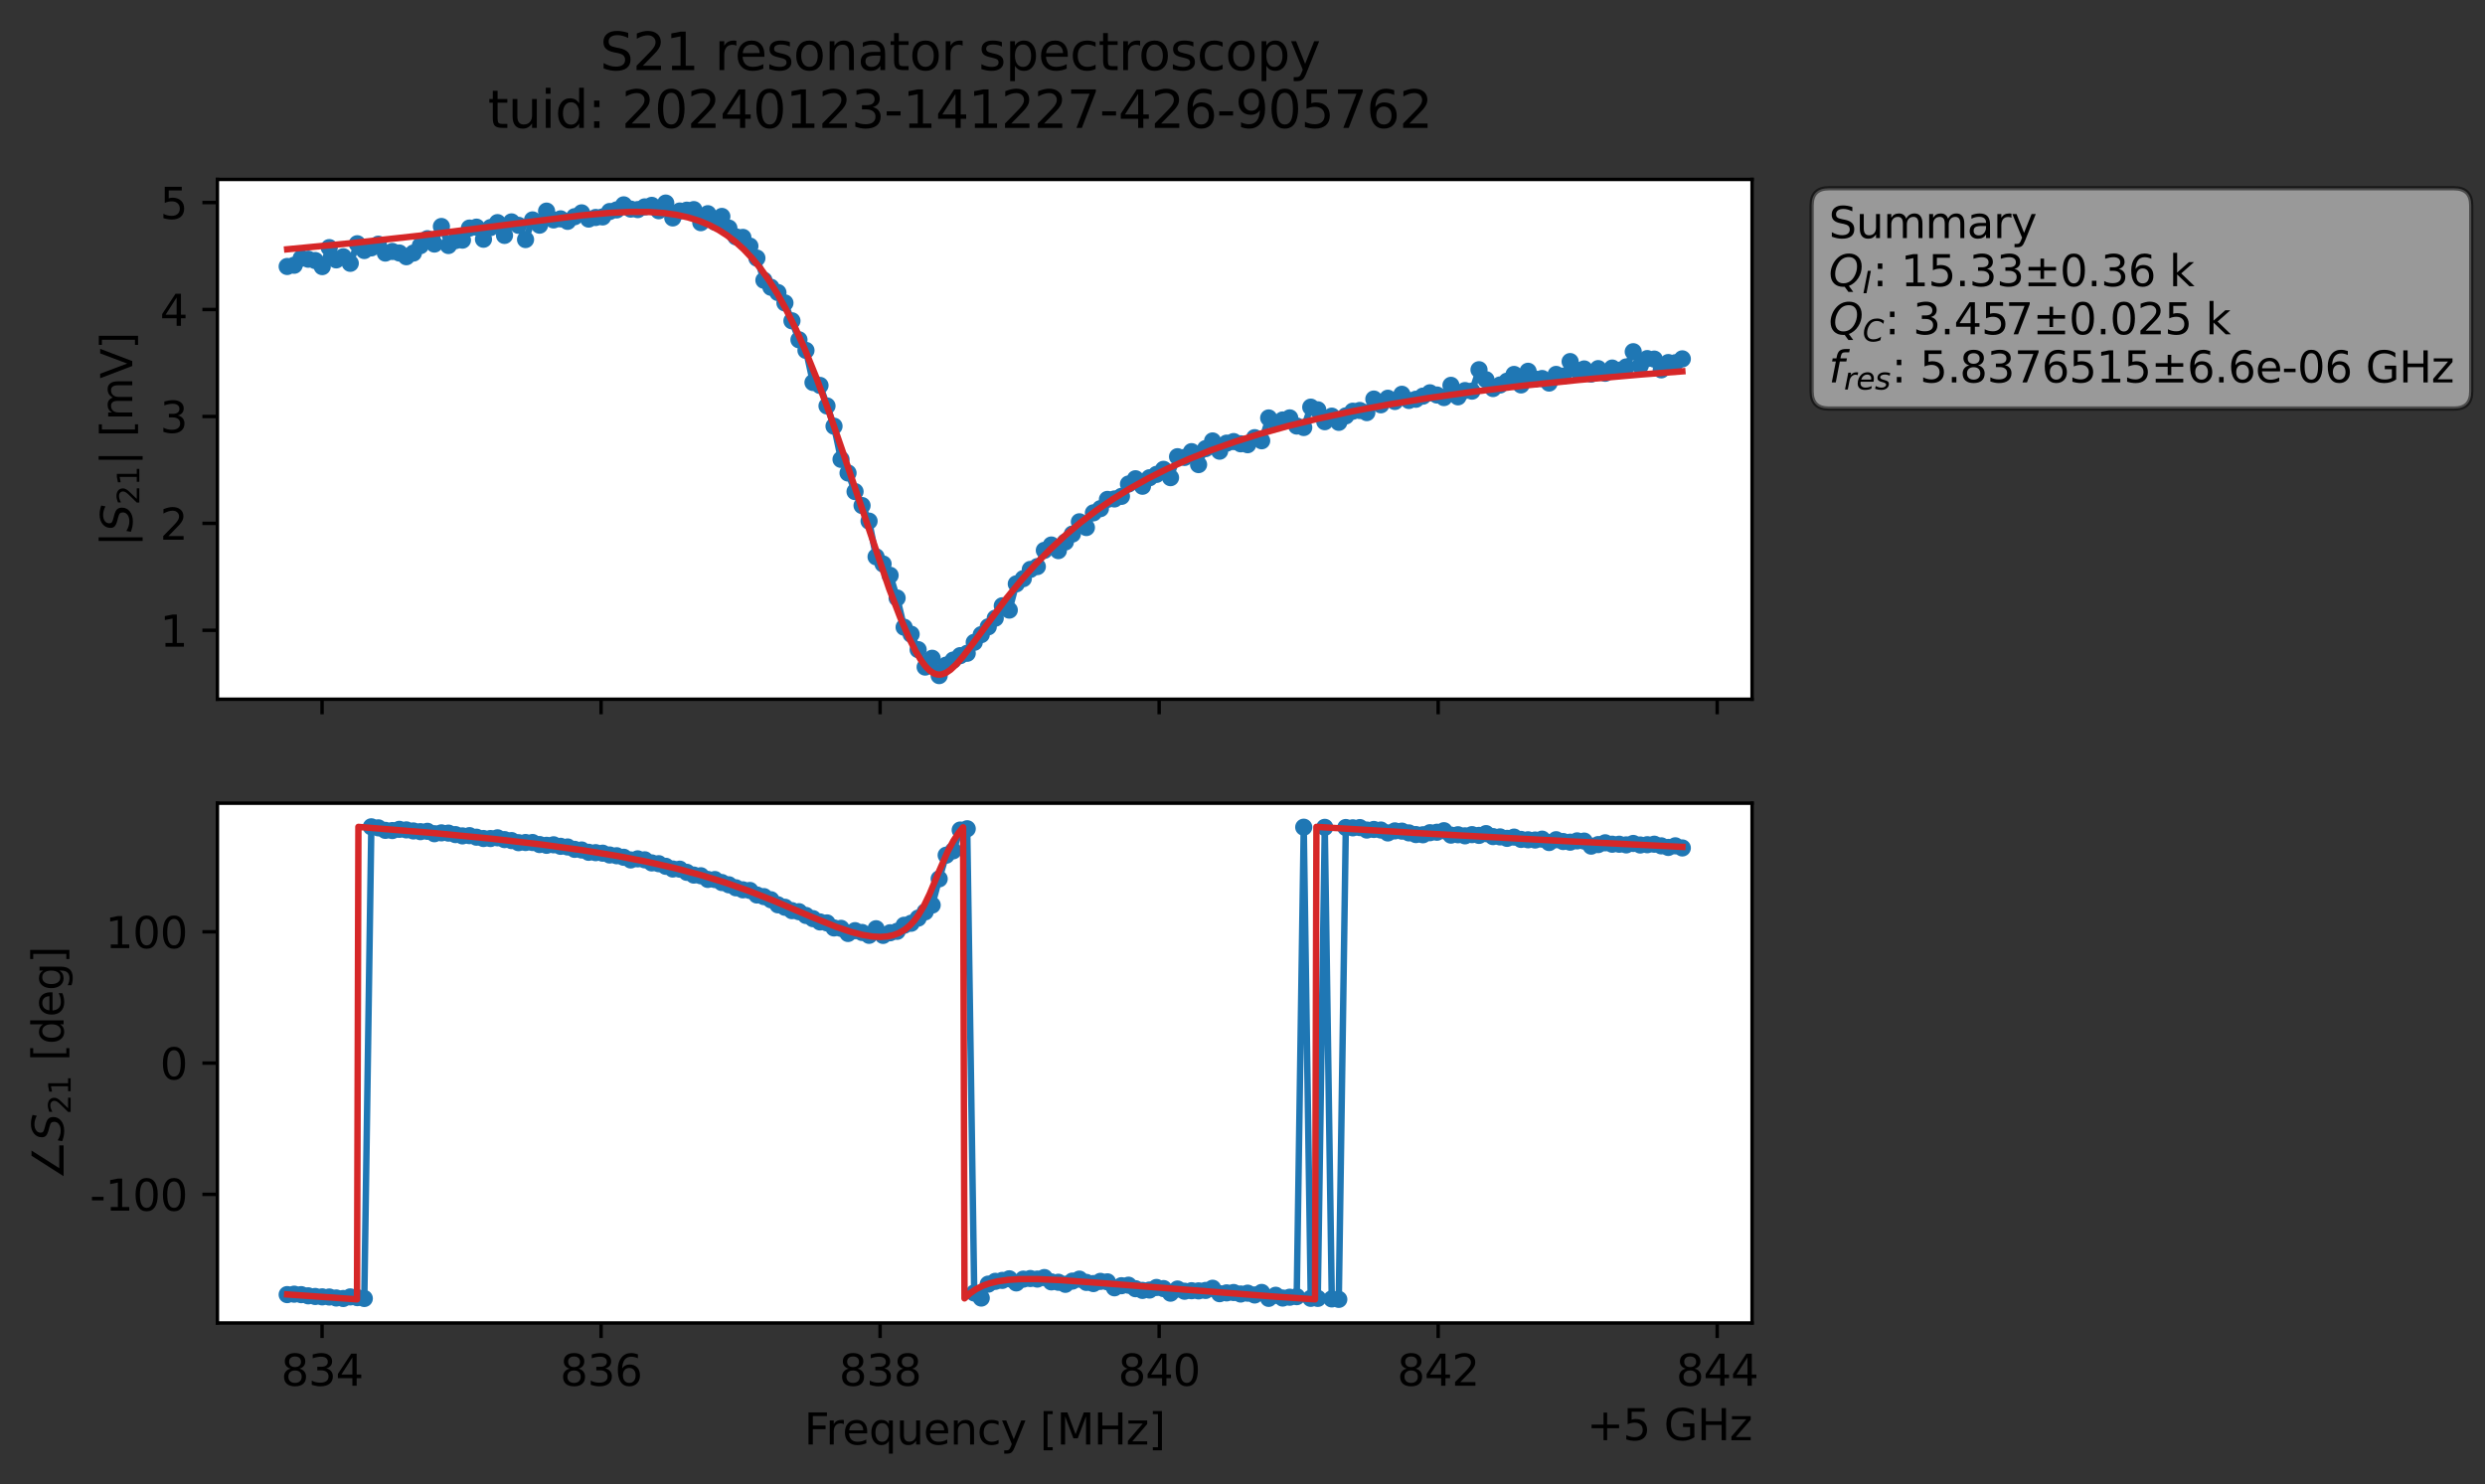 <?xml version="1.0" encoding="utf-8" standalone="no"?>
<!DOCTYPE svg PUBLIC "-//W3C//DTD SVG 1.1//EN"
  "http://www.w3.org/Graphics/SVG/1.1/DTD/svg11.dtd">
<svg xmlns:xlink="http://www.w3.org/1999/xlink" width="578.271pt" height="345.428pt" viewBox="0 0 578.271 345.428" xmlns="http://www.w3.org/2000/svg" version="1.1">
 <rect x="0" y="0" width="578.271" height="345.428" fill="#333333" stroke="none"/>
 <defs>
  <style type="text/css">*{stroke-linejoin: round; stroke-linecap: butt}</style>
 </defs>
 <g id="figure_1">
  <g id="patch_1">
   <path d="M 0 345.428 
L 578.271 345.428 
L 578.271 -0 
L 0 -0 
L 0 345.428 
z
" style="fill: none; opacity: 0"/>
  </g>
  <g id="axes_1">
   <g id="patch_2">
    <path d="M 50.595 162.72 
L 407.715 162.72 
L 407.715 41.76 
L 50.595 41.76 
z
" style="fill: #ffffff"/>
   </g>
   <g id="matplotlib.axis_1">
    <g id="xtick_1">
     <g id="line2d_1">
      <defs>
       <path id="meafa6e142d" d="M 0 0 
L 0 3.5 
" style="stroke: #000000; stroke-width: 0.8"/>
      </defs>
      <g>
       <use xlink:href="#meafa6e142d" x="74.944" y="162.72" style="stroke: #000000; stroke-width: 0.8"/>
      </g>
     </g>
    </g>
    <g id="xtick_2">
     <g id="line2d_2">
      <g>
       <use xlink:href="#meafa6e142d" x="139.875" y="162.72" style="stroke: #000000; stroke-width: 0.8"/>
      </g>
     </g>
    </g>
    <g id="xtick_3">
     <g id="line2d_3">
      <g>
       <use xlink:href="#meafa6e142d" x="204.806" y="162.72" style="stroke: #000000; stroke-width: 0.8"/>
      </g>
     </g>
    </g>
    <g id="xtick_4">
     <g id="line2d_4">
      <g>
       <use xlink:href="#meafa6e142d" x="269.737" y="162.72" style="stroke: #000000; stroke-width: 0.8"/>
      </g>
     </g>
    </g>
    <g id="xtick_5">
     <g id="line2d_5">
      <g>
       <use xlink:href="#meafa6e142d" x="334.668" y="162.72" style="stroke: #000000; stroke-width: 0.8"/>
      </g>
     </g>
    </g>
    <g id="xtick_6">
     <g id="line2d_6">
      <g>
       <use xlink:href="#meafa6e142d" x="399.599" y="162.72" style="stroke: #000000; stroke-width: 0.8"/>
      </g>
     </g>
    </g>
   </g>
   <g id="matplotlib.axis_2">
    <g id="ytick_1">
     <g id="line2d_7">
      <defs>
       <path id="m9dc0824c11" d="M 0 0 
L -3.5 0 
" style="stroke: #000000; stroke-width: 0.8"/>
      </defs>
      <g>
       <use xlink:href="#m9dc0824c11" x="50.595" y="146.683" style="stroke: #000000; stroke-width: 0.8"/>
      </g>
     </g>
     <g id="text_1">
      <!-- 1 -->
      <g transform="translate(37.233 150.482) scale(0.1 -0.1)">
       <defs>
        <path id="DejaVuSans-31" d="M 794 531 
L 1825 531 
L 1825 4091 
L 703 3866 
L 703 4441 
L 1819 4666 
L 2450 4666 
L 2450 531 
L 3481 531 
L 3481 0 
L 794 0 
L 794 531 
z
" transform="scale(0.016)"/>
       </defs>
       <use xlink:href="#DejaVuSans-31"/>
      </g>
     </g>
    </g>
    <g id="ytick_2">
     <g id="line2d_8">
      <g>
       <use xlink:href="#m9dc0824c11" x="50.595" y="121.797" style="stroke: #000000; stroke-width: 0.8"/>
      </g>
     </g>
     <g id="text_2">
      <!-- 2 -->
      <g transform="translate(37.233 125.596) scale(0.1 -0.1)">
       <defs>
        <path id="DejaVuSans-32" d="M 1228 531 
L 3431 531 
L 3431 0 
L 469 0 
L 469 531 
Q 828 903 1448 1529 
Q 2069 2156 2228 2338 
Q 2531 2678 2651 2914 
Q 2772 3150 2772 3378 
Q 2772 3750 2511 3984 
Q 2250 4219 1831 4219 
Q 1534 4219 1204 4116 
Q 875 4013 500 3803 
L 500 4441 
Q 881 4594 1212 4672 
Q 1544 4750 1819 4750 
Q 2544 4750 2975 4387 
Q 3406 4025 3406 3419 
Q 3406 3131 3298 2873 
Q 3191 2616 2906 2266 
Q 2828 2175 2409 1742 
Q 1991 1309 1228 531 
z
" transform="scale(0.016)"/>
       </defs>
       <use xlink:href="#DejaVuSans-32"/>
      </g>
     </g>
    </g>
    <g id="ytick_3">
     <g id="line2d_9">
      <g>
       <use xlink:href="#m9dc0824c11" x="50.595" y="96.912" style="stroke: #000000; stroke-width: 0.8"/>
      </g>
     </g>
     <g id="text_3">
      <!-- 3 -->
      <g transform="translate(37.233 100.711) scale(0.1 -0.1)">
       <defs>
        <path id="DejaVuSans-33" d="M 2597 2516 
Q 3050 2419 3304 2112 
Q 3559 1806 3559 1356 
Q 3559 666 3084 287 
Q 2609 -91 1734 -91 
Q 1441 -91 1130 -33 
Q 819 25 488 141 
L 488 750 
Q 750 597 1062 519 
Q 1375 441 1716 441 
Q 2309 441 2620 675 
Q 2931 909 2931 1356 
Q 2931 1769 2642 2001 
Q 2353 2234 1838 2234 
L 1294 2234 
L 1294 2753 
L 1863 2753 
Q 2328 2753 2575 2939 
Q 2822 3125 2822 3475 
Q 2822 3834 2567 4026 
Q 2313 4219 1838 4219 
Q 1578 4219 1281 4162 
Q 984 4106 628 3988 
L 628 4550 
Q 988 4650 1302 4700 
Q 1616 4750 1894 4750 
Q 2613 4750 3031 4423 
Q 3450 4097 3450 3541 
Q 3450 3153 3228 2886 
Q 3006 2619 2597 2516 
z
" transform="scale(0.016)"/>
       </defs>
       <use xlink:href="#DejaVuSans-33"/>
      </g>
     </g>
    </g>
    <g id="ytick_4">
     <g id="line2d_10">
      <g>
       <use xlink:href="#m9dc0824c11" x="50.595" y="72.026" style="stroke: #000000; stroke-width: 0.8"/>
      </g>
     </g>
     <g id="text_4">
      <!-- 4 -->
      <g transform="translate(37.233 75.825) scale(0.1 -0.1)">
       <defs>
        <path id="DejaVuSans-34" d="M 2419 4116 
L 825 1625 
L 2419 1625 
L 2419 4116 
z
M 2253 4666 
L 3047 4666 
L 3047 1625 
L 3713 1625 
L 3713 1100 
L 3047 1100 
L 3047 0 
L 2419 0 
L 2419 1100 
L 313 1100 
L 313 1709 
L 2253 4666 
z
" transform="scale(0.016)"/>
       </defs>
       <use xlink:href="#DejaVuSans-34"/>
      </g>
     </g>
    </g>
    <g id="ytick_5">
     <g id="line2d_11">
      <g>
       <use xlink:href="#m9dc0824c11" x="50.595" y="47.14" style="stroke: #000000; stroke-width: 0.8"/>
      </g>
     </g>
     <g id="text_5">
      <!-- 5 -->
      <g transform="translate(37.233 50.94) scale(0.1 -0.1)">
       <defs>
        <path id="DejaVuSans-35" d="M 691 4666 
L 3169 4666 
L 3169 4134 
L 1269 4134 
L 1269 2991 
Q 1406 3038 1543 3061 
Q 1681 3084 1819 3084 
Q 2600 3084 3056 2656 
Q 3513 2228 3513 1497 
Q 3513 744 3044 326 
Q 2575 -91 1722 -91 
Q 1428 -91 1123 -41 
Q 819 9 494 109 
L 494 744 
Q 775 591 1075 516 
Q 1375 441 1709 441 
Q 2250 441 2565 725 
Q 2881 1009 2881 1497 
Q 2881 1984 2565 2268 
Q 2250 2553 1709 2553 
Q 1456 2553 1204 2497 
Q 953 2441 691 2322 
L 691 4666 
z
" transform="scale(0.016)"/>
       </defs>
       <use xlink:href="#DejaVuSans-35"/>
      </g>
     </g>
    </g>
    <g id="text_6">
     <!-- $|S_{21}|$ [mV] -->
     <g transform="translate(30.833 127.19) rotate(-90) scale(0.1 -0.1)">
      <defs>
       <path id="DejaVuSans-7c" d="M 1344 4891 
L 1344 -1509 
L 813 -1509 
L 813 4891 
L 1344 4891 
z
" transform="scale(0.016)"/>
       <path id="DejaVuSans-Oblique-53" d="M 3859 4513 
L 3738 3897 
Q 3422 4066 3111 4152 
Q 2800 4238 2509 4238 
Q 1944 4238 1609 3991 
Q 1275 3744 1275 3334 
Q 1275 3109 1398 2989 
Q 1522 2869 2034 2731 
L 2413 2638 
Q 3053 2472 3303 2217 
Q 3553 1963 3553 1503 
Q 3553 797 2998 353 
Q 2444 -91 1538 -91 
Q 1166 -91 791 -17 
Q 416 56 38 206 
L 166 856 
Q 513 641 861 531 
Q 1209 422 1556 422 
Q 2147 422 2503 684 
Q 2859 947 2859 1369 
Q 2859 1650 2717 1795 
Q 2575 1941 2106 2059 
L 1728 2156 
Q 1081 2325 845 2545 
Q 609 2766 609 3163 
Q 609 3859 1145 4304 
Q 1681 4750 2541 4750 
Q 2875 4750 3203 4690 
Q 3531 4631 3859 4513 
z
" transform="scale(0.016)"/>
       <path id="DejaVuSans-20" transform="scale(0.016)"/>
       <path id="DejaVuSans-5b" d="M 550 4863 
L 1875 4863 
L 1875 4416 
L 1125 4416 
L 1125 -397 
L 1875 -397 
L 1875 -844 
L 550 -844 
L 550 4863 
z
" transform="scale(0.016)"/>
       <path id="DejaVuSans-6d" d="M 3328 2828 
Q 3544 3216 3844 3400 
Q 4144 3584 4550 3584 
Q 5097 3584 5394 3201 
Q 5691 2819 5691 2113 
L 5691 0 
L 5113 0 
L 5113 2094 
Q 5113 2597 4934 2840 
Q 4756 3084 4391 3084 
Q 3944 3084 3684 2787 
Q 3425 2491 3425 1978 
L 3425 0 
L 2847 0 
L 2847 2094 
Q 2847 2600 2669 2842 
Q 2491 3084 2119 3084 
Q 1678 3084 1418 2786 
Q 1159 2488 1159 1978 
L 1159 0 
L 581 0 
L 581 3500 
L 1159 3500 
L 1159 2956 
Q 1356 3278 1631 3431 
Q 1906 3584 2284 3584 
Q 2666 3584 2933 3390 
Q 3200 3197 3328 2828 
z
" transform="scale(0.016)"/>
       <path id="DejaVuSans-56" d="M 1831 0 
L 50 4666 
L 709 4666 
L 2188 738 
L 3669 4666 
L 4325 4666 
L 2547 0 
L 1831 0 
z
" transform="scale(0.016)"/>
       <path id="DejaVuSans-5d" d="M 1947 4863 
L 1947 -844 
L 622 -844 
L 622 -397 
L 1369 -397 
L 1369 4416 
L 622 4416 
L 622 4863 
L 1947 4863 
z
" transform="scale(0.016)"/>
      </defs>
      <use xlink:href="#DejaVuSans-7c" transform="translate(0 0.578)"/>
      <use xlink:href="#DejaVuSans-Oblique-53" transform="translate(33.691 0.578)"/>
      <use xlink:href="#DejaVuSans-32" transform="translate(97.168 -15.828) scale(0.7)"/>
      <use xlink:href="#DejaVuSans-31" transform="translate(141.704 -15.828) scale(0.7)"/>
      <use xlink:href="#DejaVuSans-7c" transform="translate(188.975 0.578)"/>
      <use xlink:href="#DejaVuSans-20" transform="translate(222.666 0.578)"/>
      <use xlink:href="#DejaVuSans-5b" transform="translate(254.453 0.578)"/>
      <use xlink:href="#DejaVuSans-6d" transform="translate(293.467 0.578)"/>
      <use xlink:href="#DejaVuSans-56" transform="translate(390.879 0.578)"/>
      <use xlink:href="#DejaVuSans-5d" transform="translate(459.287 0.578)"/>
     </g>
    </g>
   </g>
   <g id="line2d_12">
    <path d="M 66.828 62.013 
L 68.459 61.725 
L 70.091 60.104 
L 73.354 60.633 
L 74.985 62.041 
L 76.617 57.624 
L 78.248 60.472 
L 79.879 59.754 
L 81.511 61.275 
L 83.142 56.726 
L 84.774 58.297 
L 86.405 57.684 
L 88.037 56.83 
L 89.668 58.891 
L 91.299 58.519 
L 92.931 58.878 
L 94.562 59.742 
L 96.194 58.893 
L 99.457 55.551 
L 101.088 56.794 
L 102.719 52.706 
L 104.351 57.134 
L 105.982 55.993 
L 107.614 55.878 
L 109.245 53.074 
L 110.877 52.862 
L 112.508 55.671 
L 114.14 52.959 
L 115.771 51.81 
L 117.402 54.782 
L 119.034 51.641 
L 120.665 52.438 
L 122.297 55.749 
L 123.928 51.178 
L 125.56 52.399 
L 127.191 49.129 
L 128.822 51.178 
L 130.454 50.933 
L 132.085 51.508 
L 133.717 50.429 
L 135.348 49.537 
L 136.98 50.981 
L 138.611 50.61 
L 140.242 50.483 
L 141.874 49.222 
L 143.505 48.847 
L 145.137 47.676 
L 146.768 48.658 
L 148.4 48.774 
L 150.031 48.146 
L 151.662 47.792 
L 153.294 49.04 
L 154.925 47.258 
L 156.557 50.715 
L 158.188 49.112 
L 161.451 48.78 
L 163.082 51.821 
L 164.714 49.731 
L 166.345 51.677 
L 167.977 50.366 
L 169.608 53.078 
L 171.24 55.104 
L 172.871 55.248 
L 174.502 57.271 
L 176.134 60.063 
L 177.765 65.216 
L 179.397 66.846 
L 181.028 68.08 
L 182.66 70.497 
L 185.922 79.07 
L 187.554 81.547 
L 189.185 89.011 
L 190.817 89.694 
L 194.08 99.182 
L 195.711 106.902 
L 197.342 110.075 
L 198.974 114.402 
L 200.605 117.649 
L 202.237 121.272 
L 203.868 129.577 
L 205.5 131.242 
L 207.131 133.884 
L 208.762 139.16 
L 210.394 145.96 
L 212.025 147.589 
L 213.657 151.179 
L 215.288 155.236 
L 216.92 153.187 
L 218.551 157.222 
L 220.182 154.778 
L 223.445 152.57 
L 225.077 152.021 
L 226.708 149.474 
L 229.971 145.863 
L 231.602 143.859 
L 233.234 140.974 
L 234.865 141.976 
L 236.497 135.873 
L 238.128 134.655 
L 239.76 132.513 
L 241.391 131.851 
L 243.022 128.077 
L 244.654 126.831 
L 246.285 128.137 
L 247.917 126.116 
L 249.548 124.283 
L 251.18 121.428 
L 252.811 122.764 
L 254.442 119.345 
L 256.074 118.364 
L 257.705 116.217 
L 259.337 116.111 
L 260.968 115.507 
L 262.6 112.639 
L 264.231 111.412 
L 265.862 113.152 
L 267.494 111.178 
L 269.125 110.395 
L 270.757 109.225 
L 272.388 111.155 
L 274.02 106.281 
L 275.651 106.453 
L 277.282 105.105 
L 278.914 108.115 
L 280.545 104.397 
L 282.177 102.615 
L 283.808 104.997 
L 285.44 103.127 
L 287.071 102.76 
L 288.703 103.274 
L 290.334 103.489 
L 291.965 101.853 
L 293.597 102.57 
L 295.228 97.262 
L 296.86 98.412 
L 298.491 97.733 
L 300.123 97.249 
L 301.754 99.143 
L 303.385 99.486 
L 305.017 94.75 
L 306.648 95.369 
L 308.28 98.133 
L 309.911 96.845 
L 311.543 98.286 
L 313.174 96.783 
L 314.805 95.695 
L 316.437 95.525 
L 318.068 96.018 
L 319.7 92.868 
L 321.331 94.201 
L 322.963 92.677 
L 324.594 93.429 
L 326.225 91.755 
L 327.857 93.189 
L 329.488 92.91 
L 332.751 91.412 
L 336.014 92.52 
L 337.645 89.672 
L 339.277 92.347 
L 340.908 90.893 
L 342.54 91.022 
L 344.171 86.042 
L 345.803 88.361 
L 347.434 90.419 
L 350.697 88.706 
L 352.328 87.138 
L 353.96 89.575 
L 355.591 86.404 
L 357.223 88.206 
L 358.854 88.085 
L 360.485 89.142 
L 362.117 87.132 
L 363.748 87.525 
L 365.38 84.145 
L 367.011 86.19 
L 368.643 85.86 
L 370.274 87.048 
L 371.905 85.783 
L 373.537 86.863 
L 375.168 85.654 
L 376.8 86.161 
L 378.431 85.39 
L 380.063 81.85 
L 381.694 85.085 
L 383.325 83.453 
L 384.957 83.568 
L 386.588 86.068 
L 388.22 84.374 
L 389.851 84.421 
L 391.483 83.514 
L 391.483 83.514 
" clip-path="url(#p74a428be71)" style="fill: none; stroke: #1f77b4; stroke-width: 1.5; stroke-linecap: square"/>
    <defs>
     <path id="m1fc4d620c0" d="M 0 1.5 
C 0.398 1.5 0.779 1.342 1.061 1.061 
C 1.342 0.779 1.5 0.398 1.5 0 
C 1.5 -0.398 1.342 -0.779 1.061 -1.061 
C 0.779 -1.342 0.398 -1.5 0 -1.5 
C -0.398 -1.5 -0.779 -1.342 -1.061 -1.061 
C -1.342 -0.779 -1.5 -0.398 -1.5 0 
C -1.5 0.398 -1.342 0.779 -1.061 1.061 
C -0.779 1.342 -0.398 1.5 0 1.5 
z
" style="stroke: #1f77b4"/>
    </defs>
    <g clip-path="url(#p74a428be71)">
     <use xlink:href="#m1fc4d620c0" x="66.828" y="62.013" style="fill: #1f77b4; stroke: #1f77b4"/>
     <use xlink:href="#m1fc4d620c0" x="68.459" y="61.725" style="fill: #1f77b4; stroke: #1f77b4"/>
     <use xlink:href="#m1fc4d620c0" x="70.091" y="60.104" style="fill: #1f77b4; stroke: #1f77b4"/>
     <use xlink:href="#m1fc4d620c0" x="71.722" y="60.318" style="fill: #1f77b4; stroke: #1f77b4"/>
     <use xlink:href="#m1fc4d620c0" x="73.354" y="60.633" style="fill: #1f77b4; stroke: #1f77b4"/>
     <use xlink:href="#m1fc4d620c0" x="74.985" y="62.041" style="fill: #1f77b4; stroke: #1f77b4"/>
     <use xlink:href="#m1fc4d620c0" x="76.617" y="57.624" style="fill: #1f77b4; stroke: #1f77b4"/>
     <use xlink:href="#m1fc4d620c0" x="78.248" y="60.472" style="fill: #1f77b4; stroke: #1f77b4"/>
     <use xlink:href="#m1fc4d620c0" x="79.879" y="59.754" style="fill: #1f77b4; stroke: #1f77b4"/>
     <use xlink:href="#m1fc4d620c0" x="81.511" y="61.275" style="fill: #1f77b4; stroke: #1f77b4"/>
     <use xlink:href="#m1fc4d620c0" x="83.142" y="56.726" style="fill: #1f77b4; stroke: #1f77b4"/>
     <use xlink:href="#m1fc4d620c0" x="84.774" y="58.297" style="fill: #1f77b4; stroke: #1f77b4"/>
     <use xlink:href="#m1fc4d620c0" x="86.405" y="57.684" style="fill: #1f77b4; stroke: #1f77b4"/>
     <use xlink:href="#m1fc4d620c0" x="88.037" y="56.83" style="fill: #1f77b4; stroke: #1f77b4"/>
     <use xlink:href="#m1fc4d620c0" x="89.668" y="58.891" style="fill: #1f77b4; stroke: #1f77b4"/>
     <use xlink:href="#m1fc4d620c0" x="91.299" y="58.519" style="fill: #1f77b4; stroke: #1f77b4"/>
     <use xlink:href="#m1fc4d620c0" x="92.931" y="58.878" style="fill: #1f77b4; stroke: #1f77b4"/>
     <use xlink:href="#m1fc4d620c0" x="94.562" y="59.742" style="fill: #1f77b4; stroke: #1f77b4"/>
     <use xlink:href="#m1fc4d620c0" x="96.194" y="58.893" style="fill: #1f77b4; stroke: #1f77b4"/>
     <use xlink:href="#m1fc4d620c0" x="97.825" y="57.168" style="fill: #1f77b4; stroke: #1f77b4"/>
     <use xlink:href="#m1fc4d620c0" x="99.457" y="55.551" style="fill: #1f77b4; stroke: #1f77b4"/>
     <use xlink:href="#m1fc4d620c0" x="101.088" y="56.794" style="fill: #1f77b4; stroke: #1f77b4"/>
     <use xlink:href="#m1fc4d620c0" x="102.719" y="52.706" style="fill: #1f77b4; stroke: #1f77b4"/>
     <use xlink:href="#m1fc4d620c0" x="104.351" y="57.134" style="fill: #1f77b4; stroke: #1f77b4"/>
     <use xlink:href="#m1fc4d620c0" x="105.982" y="55.993" style="fill: #1f77b4; stroke: #1f77b4"/>
     <use xlink:href="#m1fc4d620c0" x="107.614" y="55.878" style="fill: #1f77b4; stroke: #1f77b4"/>
     <use xlink:href="#m1fc4d620c0" x="109.245" y="53.074" style="fill: #1f77b4; stroke: #1f77b4"/>
     <use xlink:href="#m1fc4d620c0" x="110.877" y="52.862" style="fill: #1f77b4; stroke: #1f77b4"/>
     <use xlink:href="#m1fc4d620c0" x="112.508" y="55.671" style="fill: #1f77b4; stroke: #1f77b4"/>
     <use xlink:href="#m1fc4d620c0" x="114.14" y="52.959" style="fill: #1f77b4; stroke: #1f77b4"/>
     <use xlink:href="#m1fc4d620c0" x="115.771" y="51.81" style="fill: #1f77b4; stroke: #1f77b4"/>
     <use xlink:href="#m1fc4d620c0" x="117.402" y="54.782" style="fill: #1f77b4; stroke: #1f77b4"/>
     <use xlink:href="#m1fc4d620c0" x="119.034" y="51.641" style="fill: #1f77b4; stroke: #1f77b4"/>
     <use xlink:href="#m1fc4d620c0" x="120.665" y="52.438" style="fill: #1f77b4; stroke: #1f77b4"/>
     <use xlink:href="#m1fc4d620c0" x="122.297" y="55.749" style="fill: #1f77b4; stroke: #1f77b4"/>
     <use xlink:href="#m1fc4d620c0" x="123.928" y="51.178" style="fill: #1f77b4; stroke: #1f77b4"/>
     <use xlink:href="#m1fc4d620c0" x="125.56" y="52.399" style="fill: #1f77b4; stroke: #1f77b4"/>
     <use xlink:href="#m1fc4d620c0" x="127.191" y="49.129" style="fill: #1f77b4; stroke: #1f77b4"/>
     <use xlink:href="#m1fc4d620c0" x="128.822" y="51.178" style="fill: #1f77b4; stroke: #1f77b4"/>
     <use xlink:href="#m1fc4d620c0" x="130.454" y="50.933" style="fill: #1f77b4; stroke: #1f77b4"/>
     <use xlink:href="#m1fc4d620c0" x="132.085" y="51.508" style="fill: #1f77b4; stroke: #1f77b4"/>
     <use xlink:href="#m1fc4d620c0" x="133.717" y="50.429" style="fill: #1f77b4; stroke: #1f77b4"/>
     <use xlink:href="#m1fc4d620c0" x="135.348" y="49.537" style="fill: #1f77b4; stroke: #1f77b4"/>
     <use xlink:href="#m1fc4d620c0" x="136.98" y="50.981" style="fill: #1f77b4; stroke: #1f77b4"/>
     <use xlink:href="#m1fc4d620c0" x="138.611" y="50.61" style="fill: #1f77b4; stroke: #1f77b4"/>
     <use xlink:href="#m1fc4d620c0" x="140.242" y="50.483" style="fill: #1f77b4; stroke: #1f77b4"/>
     <use xlink:href="#m1fc4d620c0" x="141.874" y="49.222" style="fill: #1f77b4; stroke: #1f77b4"/>
     <use xlink:href="#m1fc4d620c0" x="143.505" y="48.847" style="fill: #1f77b4; stroke: #1f77b4"/>
     <use xlink:href="#m1fc4d620c0" x="145.137" y="47.676" style="fill: #1f77b4; stroke: #1f77b4"/>
     <use xlink:href="#m1fc4d620c0" x="146.768" y="48.658" style="fill: #1f77b4; stroke: #1f77b4"/>
     <use xlink:href="#m1fc4d620c0" x="148.4" y="48.774" style="fill: #1f77b4; stroke: #1f77b4"/>
     <use xlink:href="#m1fc4d620c0" x="150.031" y="48.146" style="fill: #1f77b4; stroke: #1f77b4"/>
     <use xlink:href="#m1fc4d620c0" x="151.662" y="47.792" style="fill: #1f77b4; stroke: #1f77b4"/>
     <use xlink:href="#m1fc4d620c0" x="153.294" y="49.04" style="fill: #1f77b4; stroke: #1f77b4"/>
     <use xlink:href="#m1fc4d620c0" x="154.925" y="47.258" style="fill: #1f77b4; stroke: #1f77b4"/>
     <use xlink:href="#m1fc4d620c0" x="156.557" y="50.715" style="fill: #1f77b4; stroke: #1f77b4"/>
     <use xlink:href="#m1fc4d620c0" x="158.188" y="49.112" style="fill: #1f77b4; stroke: #1f77b4"/>
     <use xlink:href="#m1fc4d620c0" x="159.82" y="48.915" style="fill: #1f77b4; stroke: #1f77b4"/>
     <use xlink:href="#m1fc4d620c0" x="161.451" y="48.78" style="fill: #1f77b4; stroke: #1f77b4"/>
     <use xlink:href="#m1fc4d620c0" x="163.082" y="51.821" style="fill: #1f77b4; stroke: #1f77b4"/>
     <use xlink:href="#m1fc4d620c0" x="164.714" y="49.731" style="fill: #1f77b4; stroke: #1f77b4"/>
     <use xlink:href="#m1fc4d620c0" x="166.345" y="51.677" style="fill: #1f77b4; stroke: #1f77b4"/>
     <use xlink:href="#m1fc4d620c0" x="167.977" y="50.366" style="fill: #1f77b4; stroke: #1f77b4"/>
     <use xlink:href="#m1fc4d620c0" x="169.608" y="53.078" style="fill: #1f77b4; stroke: #1f77b4"/>
     <use xlink:href="#m1fc4d620c0" x="171.24" y="55.104" style="fill: #1f77b4; stroke: #1f77b4"/>
     <use xlink:href="#m1fc4d620c0" x="172.871" y="55.248" style="fill: #1f77b4; stroke: #1f77b4"/>
     <use xlink:href="#m1fc4d620c0" x="174.502" y="57.271" style="fill: #1f77b4; stroke: #1f77b4"/>
     <use xlink:href="#m1fc4d620c0" x="176.134" y="60.063" style="fill: #1f77b4; stroke: #1f77b4"/>
     <use xlink:href="#m1fc4d620c0" x="177.765" y="65.216" style="fill: #1f77b4; stroke: #1f77b4"/>
     <use xlink:href="#m1fc4d620c0" x="179.397" y="66.846" style="fill: #1f77b4; stroke: #1f77b4"/>
     <use xlink:href="#m1fc4d620c0" x="181.028" y="68.08" style="fill: #1f77b4; stroke: #1f77b4"/>
     <use xlink:href="#m1fc4d620c0" x="182.66" y="70.497" style="fill: #1f77b4; stroke: #1f77b4"/>
     <use xlink:href="#m1fc4d620c0" x="184.291" y="74.656" style="fill: #1f77b4; stroke: #1f77b4"/>
     <use xlink:href="#m1fc4d620c0" x="185.922" y="79.07" style="fill: #1f77b4; stroke: #1f77b4"/>
     <use xlink:href="#m1fc4d620c0" x="187.554" y="81.547" style="fill: #1f77b4; stroke: #1f77b4"/>
     <use xlink:href="#m1fc4d620c0" x="189.185" y="89.011" style="fill: #1f77b4; stroke: #1f77b4"/>
     <use xlink:href="#m1fc4d620c0" x="190.817" y="89.694" style="fill: #1f77b4; stroke: #1f77b4"/>
     <use xlink:href="#m1fc4d620c0" x="192.448" y="94.469" style="fill: #1f77b4; stroke: #1f77b4"/>
     <use xlink:href="#m1fc4d620c0" x="194.08" y="99.182" style="fill: #1f77b4; stroke: #1f77b4"/>
     <use xlink:href="#m1fc4d620c0" x="195.711" y="106.902" style="fill: #1f77b4; stroke: #1f77b4"/>
     <use xlink:href="#m1fc4d620c0" x="197.342" y="110.075" style="fill: #1f77b4; stroke: #1f77b4"/>
     <use xlink:href="#m1fc4d620c0" x="198.974" y="114.402" style="fill: #1f77b4; stroke: #1f77b4"/>
     <use xlink:href="#m1fc4d620c0" x="200.605" y="117.649" style="fill: #1f77b4; stroke: #1f77b4"/>
     <use xlink:href="#m1fc4d620c0" x="202.237" y="121.272" style="fill: #1f77b4; stroke: #1f77b4"/>
     <use xlink:href="#m1fc4d620c0" x="203.868" y="129.577" style="fill: #1f77b4; stroke: #1f77b4"/>
     <use xlink:href="#m1fc4d620c0" x="205.5" y="131.242" style="fill: #1f77b4; stroke: #1f77b4"/>
     <use xlink:href="#m1fc4d620c0" x="207.131" y="133.884" style="fill: #1f77b4; stroke: #1f77b4"/>
     <use xlink:href="#m1fc4d620c0" x="208.762" y="139.16" style="fill: #1f77b4; stroke: #1f77b4"/>
     <use xlink:href="#m1fc4d620c0" x="210.394" y="145.96" style="fill: #1f77b4; stroke: #1f77b4"/>
     <use xlink:href="#m1fc4d620c0" x="212.025" y="147.589" style="fill: #1f77b4; stroke: #1f77b4"/>
     <use xlink:href="#m1fc4d620c0" x="213.657" y="151.179" style="fill: #1f77b4; stroke: #1f77b4"/>
     <use xlink:href="#m1fc4d620c0" x="215.288" y="155.236" style="fill: #1f77b4; stroke: #1f77b4"/>
     <use xlink:href="#m1fc4d620c0" x="216.92" y="153.187" style="fill: #1f77b4; stroke: #1f77b4"/>
     <use xlink:href="#m1fc4d620c0" x="218.551" y="157.222" style="fill: #1f77b4; stroke: #1f77b4"/>
     <use xlink:href="#m1fc4d620c0" x="220.182" y="154.778" style="fill: #1f77b4; stroke: #1f77b4"/>
     <use xlink:href="#m1fc4d620c0" x="221.814" y="153.61" style="fill: #1f77b4; stroke: #1f77b4"/>
     <use xlink:href="#m1fc4d620c0" x="223.445" y="152.57" style="fill: #1f77b4; stroke: #1f77b4"/>
     <use xlink:href="#m1fc4d620c0" x="225.077" y="152.021" style="fill: #1f77b4; stroke: #1f77b4"/>
     <use xlink:href="#m1fc4d620c0" x="226.708" y="149.474" style="fill: #1f77b4; stroke: #1f77b4"/>
     <use xlink:href="#m1fc4d620c0" x="228.34" y="147.686" style="fill: #1f77b4; stroke: #1f77b4"/>
     <use xlink:href="#m1fc4d620c0" x="229.971" y="145.863" style="fill: #1f77b4; stroke: #1f77b4"/>
     <use xlink:href="#m1fc4d620c0" x="231.602" y="143.859" style="fill: #1f77b4; stroke: #1f77b4"/>
     <use xlink:href="#m1fc4d620c0" x="233.234" y="140.974" style="fill: #1f77b4; stroke: #1f77b4"/>
     <use xlink:href="#m1fc4d620c0" x="234.865" y="141.976" style="fill: #1f77b4; stroke: #1f77b4"/>
     <use xlink:href="#m1fc4d620c0" x="236.497" y="135.873" style="fill: #1f77b4; stroke: #1f77b4"/>
     <use xlink:href="#m1fc4d620c0" x="238.128" y="134.655" style="fill: #1f77b4; stroke: #1f77b4"/>
     <use xlink:href="#m1fc4d620c0" x="239.76" y="132.513" style="fill: #1f77b4; stroke: #1f77b4"/>
     <use xlink:href="#m1fc4d620c0" x="241.391" y="131.851" style="fill: #1f77b4; stroke: #1f77b4"/>
     <use xlink:href="#m1fc4d620c0" x="243.022" y="128.077" style="fill: #1f77b4; stroke: #1f77b4"/>
     <use xlink:href="#m1fc4d620c0" x="244.654" y="126.831" style="fill: #1f77b4; stroke: #1f77b4"/>
     <use xlink:href="#m1fc4d620c0" x="246.285" y="128.137" style="fill: #1f77b4; stroke: #1f77b4"/>
     <use xlink:href="#m1fc4d620c0" x="247.917" y="126.116" style="fill: #1f77b4; stroke: #1f77b4"/>
     <use xlink:href="#m1fc4d620c0" x="249.548" y="124.283" style="fill: #1f77b4; stroke: #1f77b4"/>
     <use xlink:href="#m1fc4d620c0" x="251.18" y="121.428" style="fill: #1f77b4; stroke: #1f77b4"/>
     <use xlink:href="#m1fc4d620c0" x="252.811" y="122.764" style="fill: #1f77b4; stroke: #1f77b4"/>
     <use xlink:href="#m1fc4d620c0" x="254.442" y="119.345" style="fill: #1f77b4; stroke: #1f77b4"/>
     <use xlink:href="#m1fc4d620c0" x="256.074" y="118.364" style="fill: #1f77b4; stroke: #1f77b4"/>
     <use xlink:href="#m1fc4d620c0" x="257.705" y="116.217" style="fill: #1f77b4; stroke: #1f77b4"/>
     <use xlink:href="#m1fc4d620c0" x="259.337" y="116.111" style="fill: #1f77b4; stroke: #1f77b4"/>
     <use xlink:href="#m1fc4d620c0" x="260.968" y="115.507" style="fill: #1f77b4; stroke: #1f77b4"/>
     <use xlink:href="#m1fc4d620c0" x="262.6" y="112.639" style="fill: #1f77b4; stroke: #1f77b4"/>
     <use xlink:href="#m1fc4d620c0" x="264.231" y="111.412" style="fill: #1f77b4; stroke: #1f77b4"/>
     <use xlink:href="#m1fc4d620c0" x="265.862" y="113.152" style="fill: #1f77b4; stroke: #1f77b4"/>
     <use xlink:href="#m1fc4d620c0" x="267.494" y="111.178" style="fill: #1f77b4; stroke: #1f77b4"/>
     <use xlink:href="#m1fc4d620c0" x="269.125" y="110.395" style="fill: #1f77b4; stroke: #1f77b4"/>
     <use xlink:href="#m1fc4d620c0" x="270.757" y="109.225" style="fill: #1f77b4; stroke: #1f77b4"/>
     <use xlink:href="#m1fc4d620c0" x="272.388" y="111.155" style="fill: #1f77b4; stroke: #1f77b4"/>
     <use xlink:href="#m1fc4d620c0" x="274.02" y="106.281" style="fill: #1f77b4; stroke: #1f77b4"/>
     <use xlink:href="#m1fc4d620c0" x="275.651" y="106.453" style="fill: #1f77b4; stroke: #1f77b4"/>
     <use xlink:href="#m1fc4d620c0" x="277.282" y="105.105" style="fill: #1f77b4; stroke: #1f77b4"/>
     <use xlink:href="#m1fc4d620c0" x="278.914" y="108.115" style="fill: #1f77b4; stroke: #1f77b4"/>
     <use xlink:href="#m1fc4d620c0" x="280.545" y="104.397" style="fill: #1f77b4; stroke: #1f77b4"/>
     <use xlink:href="#m1fc4d620c0" x="282.177" y="102.615" style="fill: #1f77b4; stroke: #1f77b4"/>
     <use xlink:href="#m1fc4d620c0" x="283.808" y="104.997" style="fill: #1f77b4; stroke: #1f77b4"/>
     <use xlink:href="#m1fc4d620c0" x="285.44" y="103.127" style="fill: #1f77b4; stroke: #1f77b4"/>
     <use xlink:href="#m1fc4d620c0" x="287.071" y="102.76" style="fill: #1f77b4; stroke: #1f77b4"/>
     <use xlink:href="#m1fc4d620c0" x="288.703" y="103.274" style="fill: #1f77b4; stroke: #1f77b4"/>
     <use xlink:href="#m1fc4d620c0" x="290.334" y="103.489" style="fill: #1f77b4; stroke: #1f77b4"/>
     <use xlink:href="#m1fc4d620c0" x="291.965" y="101.853" style="fill: #1f77b4; stroke: #1f77b4"/>
     <use xlink:href="#m1fc4d620c0" x="293.597" y="102.57" style="fill: #1f77b4; stroke: #1f77b4"/>
     <use xlink:href="#m1fc4d620c0" x="295.228" y="97.262" style="fill: #1f77b4; stroke: #1f77b4"/>
     <use xlink:href="#m1fc4d620c0" x="296.86" y="98.412" style="fill: #1f77b4; stroke: #1f77b4"/>
     <use xlink:href="#m1fc4d620c0" x="298.491" y="97.733" style="fill: #1f77b4; stroke: #1f77b4"/>
     <use xlink:href="#m1fc4d620c0" x="300.123" y="97.249" style="fill: #1f77b4; stroke: #1f77b4"/>
     <use xlink:href="#m1fc4d620c0" x="301.754" y="99.143" style="fill: #1f77b4; stroke: #1f77b4"/>
     <use xlink:href="#m1fc4d620c0" x="303.385" y="99.486" style="fill: #1f77b4; stroke: #1f77b4"/>
     <use xlink:href="#m1fc4d620c0" x="305.017" y="94.75" style="fill: #1f77b4; stroke: #1f77b4"/>
     <use xlink:href="#m1fc4d620c0" x="306.648" y="95.369" style="fill: #1f77b4; stroke: #1f77b4"/>
     <use xlink:href="#m1fc4d620c0" x="308.28" y="98.133" style="fill: #1f77b4; stroke: #1f77b4"/>
     <use xlink:href="#m1fc4d620c0" x="309.911" y="96.845" style="fill: #1f77b4; stroke: #1f77b4"/>
     <use xlink:href="#m1fc4d620c0" x="311.543" y="98.286" style="fill: #1f77b4; stroke: #1f77b4"/>
     <use xlink:href="#m1fc4d620c0" x="313.174" y="96.783" style="fill: #1f77b4; stroke: #1f77b4"/>
     <use xlink:href="#m1fc4d620c0" x="314.805" y="95.695" style="fill: #1f77b4; stroke: #1f77b4"/>
     <use xlink:href="#m1fc4d620c0" x="316.437" y="95.525" style="fill: #1f77b4; stroke: #1f77b4"/>
     <use xlink:href="#m1fc4d620c0" x="318.068" y="96.018" style="fill: #1f77b4; stroke: #1f77b4"/>
     <use xlink:href="#m1fc4d620c0" x="319.7" y="92.868" style="fill: #1f77b4; stroke: #1f77b4"/>
     <use xlink:href="#m1fc4d620c0" x="321.331" y="94.201" style="fill: #1f77b4; stroke: #1f77b4"/>
     <use xlink:href="#m1fc4d620c0" x="322.963" y="92.677" style="fill: #1f77b4; stroke: #1f77b4"/>
     <use xlink:href="#m1fc4d620c0" x="324.594" y="93.429" style="fill: #1f77b4; stroke: #1f77b4"/>
     <use xlink:href="#m1fc4d620c0" x="326.225" y="91.755" style="fill: #1f77b4; stroke: #1f77b4"/>
     <use xlink:href="#m1fc4d620c0" x="327.857" y="93.189" style="fill: #1f77b4; stroke: #1f77b4"/>
     <use xlink:href="#m1fc4d620c0" x="329.488" y="92.91" style="fill: #1f77b4; stroke: #1f77b4"/>
     <use xlink:href="#m1fc4d620c0" x="331.12" y="92.186" style="fill: #1f77b4; stroke: #1f77b4"/>
     <use xlink:href="#m1fc4d620c0" x="332.751" y="91.412" style="fill: #1f77b4; stroke: #1f77b4"/>
     <use xlink:href="#m1fc4d620c0" x="334.383" y="91.925" style="fill: #1f77b4; stroke: #1f77b4"/>
     <use xlink:href="#m1fc4d620c0" x="336.014" y="92.52" style="fill: #1f77b4; stroke: #1f77b4"/>
     <use xlink:href="#m1fc4d620c0" x="337.645" y="89.672" style="fill: #1f77b4; stroke: #1f77b4"/>
     <use xlink:href="#m1fc4d620c0" x="339.277" y="92.347" style="fill: #1f77b4; stroke: #1f77b4"/>
     <use xlink:href="#m1fc4d620c0" x="340.908" y="90.893" style="fill: #1f77b4; stroke: #1f77b4"/>
     <use xlink:href="#m1fc4d620c0" x="342.54" y="91.022" style="fill: #1f77b4; stroke: #1f77b4"/>
     <use xlink:href="#m1fc4d620c0" x="344.171" y="86.042" style="fill: #1f77b4; stroke: #1f77b4"/>
     <use xlink:href="#m1fc4d620c0" x="345.803" y="88.361" style="fill: #1f77b4; stroke: #1f77b4"/>
     <use xlink:href="#m1fc4d620c0" x="347.434" y="90.419" style="fill: #1f77b4; stroke: #1f77b4"/>
     <use xlink:href="#m1fc4d620c0" x="349.065" y="89.591" style="fill: #1f77b4; stroke: #1f77b4"/>
     <use xlink:href="#m1fc4d620c0" x="350.697" y="88.706" style="fill: #1f77b4; stroke: #1f77b4"/>
     <use xlink:href="#m1fc4d620c0" x="352.328" y="87.138" style="fill: #1f77b4; stroke: #1f77b4"/>
     <use xlink:href="#m1fc4d620c0" x="353.96" y="89.575" style="fill: #1f77b4; stroke: #1f77b4"/>
     <use xlink:href="#m1fc4d620c0" x="355.591" y="86.404" style="fill: #1f77b4; stroke: #1f77b4"/>
     <use xlink:href="#m1fc4d620c0" x="357.223" y="88.206" style="fill: #1f77b4; stroke: #1f77b4"/>
     <use xlink:href="#m1fc4d620c0" x="358.854" y="88.085" style="fill: #1f77b4; stroke: #1f77b4"/>
     <use xlink:href="#m1fc4d620c0" x="360.485" y="89.142" style="fill: #1f77b4; stroke: #1f77b4"/>
     <use xlink:href="#m1fc4d620c0" x="362.117" y="87.132" style="fill: #1f77b4; stroke: #1f77b4"/>
     <use xlink:href="#m1fc4d620c0" x="363.748" y="87.525" style="fill: #1f77b4; stroke: #1f77b4"/>
     <use xlink:href="#m1fc4d620c0" x="365.38" y="84.145" style="fill: #1f77b4; stroke: #1f77b4"/>
     <use xlink:href="#m1fc4d620c0" x="367.011" y="86.19" style="fill: #1f77b4; stroke: #1f77b4"/>
     <use xlink:href="#m1fc4d620c0" x="368.643" y="85.86" style="fill: #1f77b4; stroke: #1f77b4"/>
     <use xlink:href="#m1fc4d620c0" x="370.274" y="87.048" style="fill: #1f77b4; stroke: #1f77b4"/>
     <use xlink:href="#m1fc4d620c0" x="371.905" y="85.783" style="fill: #1f77b4; stroke: #1f77b4"/>
     <use xlink:href="#m1fc4d620c0" x="373.537" y="86.863" style="fill: #1f77b4; stroke: #1f77b4"/>
     <use xlink:href="#m1fc4d620c0" x="375.168" y="85.654" style="fill: #1f77b4; stroke: #1f77b4"/>
     <use xlink:href="#m1fc4d620c0" x="376.8" y="86.161" style="fill: #1f77b4; stroke: #1f77b4"/>
     <use xlink:href="#m1fc4d620c0" x="378.431" y="85.39" style="fill: #1f77b4; stroke: #1f77b4"/>
     <use xlink:href="#m1fc4d620c0" x="380.063" y="81.85" style="fill: #1f77b4; stroke: #1f77b4"/>
     <use xlink:href="#m1fc4d620c0" x="381.694" y="85.085" style="fill: #1f77b4; stroke: #1f77b4"/>
     <use xlink:href="#m1fc4d620c0" x="383.325" y="83.453" style="fill: #1f77b4; stroke: #1f77b4"/>
     <use xlink:href="#m1fc4d620c0" x="384.957" y="83.568" style="fill: #1f77b4; stroke: #1f77b4"/>
     <use xlink:href="#m1fc4d620c0" x="386.588" y="86.068" style="fill: #1f77b4; stroke: #1f77b4"/>
     <use xlink:href="#m1fc4d620c0" x="388.22" y="84.374" style="fill: #1f77b4; stroke: #1f77b4"/>
     <use xlink:href="#m1fc4d620c0" x="389.851" y="84.421" style="fill: #1f77b4; stroke: #1f77b4"/>
     <use xlink:href="#m1fc4d620c0" x="391.483" y="83.514" style="fill: #1f77b4; stroke: #1f77b4"/>
    </g>
   </g>
   <g id="line2d_13">
    <path d="M 66.828 58.014 
L 82.427 56.525 
L 97.376 54.876 
L 113.625 52.849 
L 135.399 50.117 
L 141.898 49.538 
L 146.773 49.307 
L 150.998 49.332 
L 154.573 49.586 
L 157.497 50.006 
L 160.097 50.583 
L 162.697 51.394 
L 164.972 52.334 
L 167.247 53.527 
L 169.197 54.781 
L 171.146 56.278 
L 173.096 58.046 
L 175.046 60.112 
L 176.996 62.504 
L 178.946 65.247 
L 180.896 68.361 
L 182.846 71.861 
L 185.121 76.438 
L 187.395 81.54 
L 189.995 87.972 
L 192.92 95.875 
L 196.495 106.245 
L 206.894 136.958 
L 209.494 143.735 
L 211.444 148.266 
L 213.069 151.537 
L 214.369 153.716 
L 215.344 155.035 
L 216.319 156.037 
L 217.294 156.691 
L 217.944 156.923 
L 218.593 156.994 
L 219.243 156.909 
L 220.218 156.516 
L 221.193 155.848 
L 222.493 154.63 
L 224.118 152.749 
L 226.718 149.318 
L 234.192 139.253 
L 237.767 134.898 
L 241.017 131.27 
L 244.267 127.949 
L 247.842 124.627 
L 251.416 121.618 
L 254.991 118.892 
L 258.891 116.203 
L 262.791 113.777 
L 267.015 111.407 
L 271.565 109.118 
L 276.44 106.925 
L 281.64 104.84 
L 287.164 102.87 
L 293.014 101.018 
L 299.513 99.198 
L 306.663 97.438 
L 314.462 95.758 
L 322.912 94.17 
L 332.336 92.632 
L 342.736 91.168 
L 354.435 89.753 
L 367.434 88.413 
L 382.058 87.134 
L 391.483 86.414 
L 391.483 86.414 
" clip-path="url(#p74a428be71)" style="fill: none; stroke: #d62728; stroke-width: 1.5; stroke-linecap: square"/>
   </g>
   <g id="patch_3">
    <path d="M 50.595 162.72 
L 50.595 41.76 
" style="fill: none; stroke: #000000; stroke-width: 0.8; stroke-linejoin: miter; stroke-linecap: square"/>
   </g>
   <g id="patch_4">
    <path d="M 407.715 162.72 
L 407.715 41.76 
" style="fill: none; stroke: #000000; stroke-width: 0.8; stroke-linejoin: miter; stroke-linecap: square"/>
   </g>
   <g id="patch_5">
    <path d="M 50.595 162.72 
L 407.715 162.72 
" style="fill: none; stroke: #000000; stroke-width: 0.8; stroke-linejoin: miter; stroke-linecap: square"/>
   </g>
   <g id="patch_6">
    <path d="M 50.595 41.76 
L 407.715 41.76 
" style="fill: none; stroke: #000000; stroke-width: 0.8; stroke-linejoin: miter; stroke-linecap: square"/>
   </g>
   <g id="text_7">
    <g id="patch_7">
     <path d="M 425.571 95.08 
L 571.071 95.08 
Q 575.071 95.08 575.071 91.08 
L 575.071 47.808 
Q 575.071 43.808 571.071 43.808 
L 425.571 43.808 
Q 421.571 43.808 421.571 47.808 
L 421.571 91.08 
Q 421.571 95.08 425.571 95.08 
z
" style="fill: #ffffff; opacity: 0.5; stroke: #000000; stroke-linejoin: miter"/>
    </g>
    <!-- Summary -->
    <g transform="translate(425.571 55.406) scale(0.1 -0.1)">
     <defs>
      <path id="DejaVuSans-53" d="M 3425 4513 
L 3425 3897 
Q 3066 4069 2747 4153 
Q 2428 4238 2131 4238 
Q 1616 4238 1336 4038 
Q 1056 3838 1056 3469 
Q 1056 3159 1242 3001 
Q 1428 2844 1947 2747 
L 2328 2669 
Q 3034 2534 3370 2195 
Q 3706 1856 3706 1288 
Q 3706 609 3251 259 
Q 2797 -91 1919 -91 
Q 1588 -91 1214 -16 
Q 841 59 441 206 
L 441 856 
Q 825 641 1194 531 
Q 1563 422 1919 422 
Q 2459 422 2753 634 
Q 3047 847 3047 1241 
Q 3047 1584 2836 1778 
Q 2625 1972 2144 2069 
L 1759 2144 
Q 1053 2284 737 2584 
Q 422 2884 422 3419 
Q 422 4038 858 4394 
Q 1294 4750 2059 4750 
Q 2388 4750 2728 4690 
Q 3069 4631 3425 4513 
z
" transform="scale(0.016)"/>
      <path id="DejaVuSans-75" d="M 544 1381 
L 544 3500 
L 1119 3500 
L 1119 1403 
Q 1119 906 1312 657 
Q 1506 409 1894 409 
Q 2359 409 2629 706 
Q 2900 1003 2900 1516 
L 2900 3500 
L 3475 3500 
L 3475 0 
L 2900 0 
L 2900 538 
Q 2691 219 2414 64 
Q 2138 -91 1772 -91 
Q 1169 -91 856 284 
Q 544 659 544 1381 
z
M 1991 3584 
L 1991 3584 
z
" transform="scale(0.016)"/>
      <path id="DejaVuSans-61" d="M 2194 1759 
Q 1497 1759 1228 1600 
Q 959 1441 959 1056 
Q 959 750 1161 570 
Q 1363 391 1709 391 
Q 2188 391 2477 730 
Q 2766 1069 2766 1631 
L 2766 1759 
L 2194 1759 
z
M 3341 1997 
L 3341 0 
L 2766 0 
L 2766 531 
Q 2569 213 2275 61 
Q 1981 -91 1556 -91 
Q 1019 -91 701 211 
Q 384 513 384 1019 
Q 384 1609 779 1909 
Q 1175 2209 1959 2209 
L 2766 2209 
L 2766 2266 
Q 2766 2663 2505 2880 
Q 2244 3097 1772 3097 
Q 1472 3097 1187 3025 
Q 903 2953 641 2809 
L 641 3341 
Q 956 3463 1253 3523 
Q 1550 3584 1831 3584 
Q 2591 3584 2966 3190 
Q 3341 2797 3341 1997 
z
" transform="scale(0.016)"/>
      <path id="DejaVuSans-72" d="M 2631 2963 
Q 2534 3019 2420 3045 
Q 2306 3072 2169 3072 
Q 1681 3072 1420 2755 
Q 1159 2438 1159 1844 
L 1159 0 
L 581 0 
L 581 3500 
L 1159 3500 
L 1159 2956 
Q 1341 3275 1631 3429 
Q 1922 3584 2338 3584 
Q 2397 3584 2469 3576 
Q 2541 3569 2628 3553 
L 2631 2963 
z
" transform="scale(0.016)"/>
      <path id="DejaVuSans-79" d="M 2059 -325 
Q 1816 -950 1584 -1140 
Q 1353 -1331 966 -1331 
L 506 -1331 
L 506 -850 
L 844 -850 
Q 1081 -850 1212 -737 
Q 1344 -625 1503 -206 
L 1606 56 
L 191 3500 
L 800 3500 
L 1894 763 
L 2988 3500 
L 3597 3500 
L 2059 -325 
z
" transform="scale(0.016)"/>
     </defs>
     <use xlink:href="#DejaVuSans-53"/>
     <use xlink:href="#DejaVuSans-75" x="63.477"/>
     <use xlink:href="#DejaVuSans-6d" x="126.855"/>
     <use xlink:href="#DejaVuSans-6d" x="224.268"/>
     <use xlink:href="#DejaVuSans-61" x="321.68"/>
     <use xlink:href="#DejaVuSans-72" x="382.959"/>
     <use xlink:href="#DejaVuSans-79" x="424.072"/>
    </g>
    <!-- $Q_I$: 15.33$\pm$0.36 k -->
    <g transform="translate(425.571 66.604) scale(0.1 -0.1)">
     <defs>
      <path id="DejaVuSans-Oblique-51" d="M 2309 -84 
Q 2275 -88 2237 -89 
Q 2200 -91 2125 -91 
Q 1250 -91 756 411 
Q 263 913 263 1797 
Q 263 2319 452 2844 
Q 641 3369 978 3788 
Q 1369 4269 1858 4509 
Q 2347 4750 2938 4750 
Q 3794 4750 4287 4245 
Q 4781 3741 4781 2869 
Q 4781 1928 4265 1147 
Q 3750 366 2919 44 
L 3553 -825 
L 2847 -825 
L 2309 -84 
z
M 2919 4238 
Q 2400 4238 2003 3986 
Q 1606 3734 1313 3219 
Q 1125 2891 1026 2522 
Q 928 2153 928 1778 
Q 928 1128 1239 775 
Q 1550 422 2119 422 
Q 2631 422 3032 676 
Q 3434 931 3719 1434 
Q 3909 1772 4009 2142 
Q 4109 2513 4109 2881 
Q 4109 3528 3796 3883 
Q 3484 4238 2919 4238 
z
" transform="scale(0.016)"/>
      <path id="DejaVuSans-Oblique-49" d="M 1081 4666 
L 1716 4666 
L 806 0 
L 172 0 
L 1081 4666 
z
" transform="scale(0.016)"/>
      <path id="DejaVuSans-3a" d="M 750 794 
L 1409 794 
L 1409 0 
L 750 0 
L 750 794 
z
M 750 3309 
L 1409 3309 
L 1409 2516 
L 750 2516 
L 750 3309 
z
" transform="scale(0.016)"/>
      <path id="DejaVuSans-2e" d="M 684 794 
L 1344 794 
L 1344 0 
L 684 0 
L 684 794 
z
" transform="scale(0.016)"/>
      <path id="DejaVuSans-b1" d="M 2944 4013 
L 2944 2803 
L 4684 2803 
L 4684 2272 
L 2944 2272 
L 2944 1063 
L 2419 1063 
L 2419 2272 
L 678 2272 
L 678 2803 
L 2419 2803 
L 2419 4013 
L 2944 4013 
z
M 678 531 
L 4684 531 
L 4684 0 
L 678 0 
L 678 531 
z
" transform="scale(0.016)"/>
      <path id="DejaVuSans-30" d="M 2034 4250 
Q 1547 4250 1301 3770 
Q 1056 3291 1056 2328 
Q 1056 1369 1301 889 
Q 1547 409 2034 409 
Q 2525 409 2770 889 
Q 3016 1369 3016 2328 
Q 3016 3291 2770 3770 
Q 2525 4250 2034 4250 
z
M 2034 4750 
Q 2819 4750 3233 4129 
Q 3647 3509 3647 2328 
Q 3647 1150 3233 529 
Q 2819 -91 2034 -91 
Q 1250 -91 836 529 
Q 422 1150 422 2328 
Q 422 3509 836 4129 
Q 1250 4750 2034 4750 
z
" transform="scale(0.016)"/>
      <path id="DejaVuSans-36" d="M 2113 2584 
Q 1688 2584 1439 2293 
Q 1191 2003 1191 1497 
Q 1191 994 1439 701 
Q 1688 409 2113 409 
Q 2538 409 2786 701 
Q 3034 994 3034 1497 
Q 3034 2003 2786 2293 
Q 2538 2584 2113 2584 
z
M 3366 4563 
L 3366 3988 
Q 3128 4100 2886 4159 
Q 2644 4219 2406 4219 
Q 1781 4219 1451 3797 
Q 1122 3375 1075 2522 
Q 1259 2794 1537 2939 
Q 1816 3084 2150 3084 
Q 2853 3084 3261 2657 
Q 3669 2231 3669 1497 
Q 3669 778 3244 343 
Q 2819 -91 2113 -91 
Q 1303 -91 875 529 
Q 447 1150 447 2328 
Q 447 3434 972 4092 
Q 1497 4750 2381 4750 
Q 2619 4750 2861 4703 
Q 3103 4656 3366 4563 
z
" transform="scale(0.016)"/>
      <path id="DejaVuSans-6b" d="M 581 4863 
L 1159 4863 
L 1159 1991 
L 2875 3500 
L 3609 3500 
L 1753 1863 
L 3688 0 
L 2938 0 
L 1159 1709 
L 1159 0 
L 581 0 
L 581 4863 
z
" transform="scale(0.016)"/>
     </defs>
     <use xlink:href="#DejaVuSans-Oblique-51" transform="translate(0 0.016)"/>
     <use xlink:href="#DejaVuSans-Oblique-49" transform="translate(78.711 -16.391) scale(0.7)"/>
     <use xlink:href="#DejaVuSans-3a" transform="translate(102.09 0.016)"/>
     <use xlink:href="#DejaVuSans-20" transform="translate(135.781 0.016)"/>
     <use xlink:href="#DejaVuSans-31" transform="translate(167.568 0.016)"/>
     <use xlink:href="#DejaVuSans-35" transform="translate(231.191 0.016)"/>
     <use xlink:href="#DejaVuSans-2e" transform="translate(294.814 0.016)"/>
     <use xlink:href="#DejaVuSans-33" transform="translate(326.602 0.016)"/>
     <use xlink:href="#DejaVuSans-33" transform="translate(390.225 0.016)"/>
     <use xlink:href="#DejaVuSans-b1" transform="translate(453.848 0.016)"/>
     <use xlink:href="#DejaVuSans-30" transform="translate(537.637 0.016)"/>
     <use xlink:href="#DejaVuSans-2e" transform="translate(601.26 0.016)"/>
     <use xlink:href="#DejaVuSans-33" transform="translate(633.047 0.016)"/>
     <use xlink:href="#DejaVuSans-36" transform="translate(696.67 0.016)"/>
     <use xlink:href="#DejaVuSans-20" transform="translate(760.293 0.016)"/>
     <use xlink:href="#DejaVuSans-6b" transform="translate(792.08 0.016)"/>
    </g>
    <!-- $Q_C$: 3.457$\pm$0.025 k -->
    <g transform="translate(425.571 77.802) scale(0.1 -0.1)">
     <defs>
      <path id="DejaVuSans-Oblique-43" d="M 4447 4306 
L 4319 3641 
Q 4019 3944 3683 4091 
Q 3347 4238 2956 4238 
Q 2422 4238 2017 3981 
Q 1613 3725 1319 3200 
Q 1131 2863 1032 2486 
Q 934 2109 934 1728 
Q 934 1091 1264 756 
Q 1594 422 2222 422 
Q 2656 422 3056 561 
Q 3456 700 3834 978 
L 3688 231 
Q 3316 72 2936 -9 
Q 2556 -91 2175 -91 
Q 1278 -91 773 396 
Q 269 884 269 1753 
Q 269 2309 461 2846 
Q 653 3384 1013 3828 
Q 1394 4300 1883 4525 
Q 2372 4750 3022 4750 
Q 3422 4750 3780 4639 
Q 4138 4528 4447 4306 
z
" transform="scale(0.016)"/>
      <path id="DejaVuSans-37" d="M 525 4666 
L 3525 4666 
L 3525 4397 
L 1831 0 
L 1172 0 
L 2766 4134 
L 525 4134 
L 525 4666 
z
" transform="scale(0.016)"/>
     </defs>
     <use xlink:href="#DejaVuSans-Oblique-51" transform="translate(0 0.016)"/>
     <use xlink:href="#DejaVuSans-Oblique-43" transform="translate(78.711 -16.391) scale(0.7)"/>
     <use xlink:href="#DejaVuSans-3a" transform="translate(130.322 0.016)"/>
     <use xlink:href="#DejaVuSans-20" transform="translate(164.014 0.016)"/>
     <use xlink:href="#DejaVuSans-33" transform="translate(195.801 0.016)"/>
     <use xlink:href="#DejaVuSans-2e" transform="translate(259.424 0.016)"/>
     <use xlink:href="#DejaVuSans-34" transform="translate(291.211 0.016)"/>
     <use xlink:href="#DejaVuSans-35" transform="translate(354.834 0.016)"/>
     <use xlink:href="#DejaVuSans-37" transform="translate(411.207 0.016)"/>
     <use xlink:href="#DejaVuSans-b1" transform="translate(474.83 0.016)"/>
     <use xlink:href="#DejaVuSans-30" transform="translate(558.619 0.016)"/>
     <use xlink:href="#DejaVuSans-2e" transform="translate(622.242 0.016)"/>
     <use xlink:href="#DejaVuSans-30" transform="translate(654.029 0.016)"/>
     <use xlink:href="#DejaVuSans-32" transform="translate(717.652 0.016)"/>
     <use xlink:href="#DejaVuSans-35" transform="translate(781.275 0.016)"/>
     <use xlink:href="#DejaVuSans-20" transform="translate(844.898 0.016)"/>
     <use xlink:href="#DejaVuSans-6b" transform="translate(876.686 0.016)"/>
    </g>
    <!-- $f_{res}$: 5.8376515$\pm$6.6e-06 GHz -->
    <g transform="translate(425.571 89) scale(0.1 -0.1)">
     <defs>
      <path id="DejaVuSans-Oblique-66" d="M 3059 4863 
L 2969 4384 
L 2419 4384 
Q 2106 4384 1964 4261 
Q 1822 4138 1753 3809 
L 1691 3500 
L 2638 3500 
L 2553 3053 
L 1606 3053 
L 1013 0 
L 434 0 
L 1031 3053 
L 481 3053 
L 563 3500 
L 1113 3500 
L 1159 3744 
Q 1278 4363 1576 4613 
Q 1875 4863 2516 4863 
L 3059 4863 
z
" transform="scale(0.016)"/>
      <path id="DejaVuSans-Oblique-72" d="M 2853 2969 
Q 2766 3016 2653 3041 
Q 2541 3066 2413 3066 
Q 1953 3066 1609 2717 
Q 1266 2369 1153 1784 
L 800 0 
L 225 0 
L 909 3500 
L 1484 3500 
L 1375 2956 
Q 1603 3259 1920 3421 
Q 2238 3584 2597 3584 
Q 2691 3584 2781 3573 
Q 2872 3563 2963 3538 
L 2853 2969 
z
" transform="scale(0.016)"/>
      <path id="DejaVuSans-Oblique-65" d="M 3078 2063 
Q 3088 2113 3092 2166 
Q 3097 2219 3097 2272 
Q 3097 2653 2873 2875 
Q 2650 3097 2266 3097 
Q 1838 3097 1509 2826 
Q 1181 2556 1013 2059 
L 3078 2063 
z
M 3578 1613 
L 903 1613 
Q 884 1494 878 1425 
Q 872 1356 872 1306 
Q 872 872 1139 634 
Q 1406 397 1894 397 
Q 2269 397 2603 481 
Q 2938 566 3225 728 
L 3116 159 
Q 2806 34 2476 -28 
Q 2147 -91 1806 -91 
Q 1078 -91 686 257 
Q 294 606 294 1247 
Q 294 1794 489 2264 
Q 684 2734 1063 3103 
Q 1306 3334 1642 3459 
Q 1978 3584 2356 3584 
Q 2950 3584 3301 3228 
Q 3653 2872 3653 2272 
Q 3653 2128 3634 1964 
Q 3616 1800 3578 1613 
z
" transform="scale(0.016)"/>
      <path id="DejaVuSans-Oblique-73" d="M 3200 3397 
L 3091 2853 
Q 2863 2978 2609 3040 
Q 2356 3103 2088 3103 
Q 1634 3103 1373 2948 
Q 1113 2794 1113 2528 
Q 1113 2219 1719 2053 
Q 1766 2041 1788 2034 
L 1972 1978 
Q 2547 1819 2739 1644 
Q 2931 1469 2931 1166 
Q 2931 609 2489 259 
Q 2047 -91 1331 -91 
Q 1053 -91 747 -37 
Q 441 16 72 128 
L 184 722 
Q 500 559 806 475 
Q 1113 391 1394 391 
Q 1816 391 2080 572 
Q 2344 753 2344 1031 
Q 2344 1331 1650 1516 
L 1591 1531 
L 1394 1581 
Q 956 1697 753 1886 
Q 550 2075 550 2369 
Q 550 2928 970 3256 
Q 1391 3584 2113 3584 
Q 2397 3584 2667 3537 
Q 2938 3491 3200 3397 
z
" transform="scale(0.016)"/>
      <path id="DejaVuSans-38" d="M 2034 2216 
Q 1584 2216 1326 1975 
Q 1069 1734 1069 1313 
Q 1069 891 1326 650 
Q 1584 409 2034 409 
Q 2484 409 2743 651 
Q 3003 894 3003 1313 
Q 3003 1734 2745 1975 
Q 2488 2216 2034 2216 
z
M 1403 2484 
Q 997 2584 770 2862 
Q 544 3141 544 3541 
Q 544 4100 942 4425 
Q 1341 4750 2034 4750 
Q 2731 4750 3128 4425 
Q 3525 4100 3525 3541 
Q 3525 3141 3298 2862 
Q 3072 2584 2669 2484 
Q 3125 2378 3379 2068 
Q 3634 1759 3634 1313 
Q 3634 634 3220 271 
Q 2806 -91 2034 -91 
Q 1263 -91 848 271 
Q 434 634 434 1313 
Q 434 1759 690 2068 
Q 947 2378 1403 2484 
z
M 1172 3481 
Q 1172 3119 1398 2916 
Q 1625 2713 2034 2713 
Q 2441 2713 2670 2916 
Q 2900 3119 2900 3481 
Q 2900 3844 2670 4047 
Q 2441 4250 2034 4250 
Q 1625 4250 1398 4047 
Q 1172 3844 1172 3481 
z
" transform="scale(0.016)"/>
      <path id="DejaVuSans-65" d="M 3597 1894 
L 3597 1613 
L 953 1613 
Q 991 1019 1311 708 
Q 1631 397 2203 397 
Q 2534 397 2845 478 
Q 3156 559 3463 722 
L 3463 178 
Q 3153 47 2828 -22 
Q 2503 -91 2169 -91 
Q 1331 -91 842 396 
Q 353 884 353 1716 
Q 353 2575 817 3079 
Q 1281 3584 2069 3584 
Q 2775 3584 3186 3129 
Q 3597 2675 3597 1894 
z
M 3022 2063 
Q 3016 2534 2758 2815 
Q 2500 3097 2075 3097 
Q 1594 3097 1305 2825 
Q 1016 2553 972 2059 
L 3022 2063 
z
" transform="scale(0.016)"/>
      <path id="DejaVuSans-2d" d="M 313 2009 
L 1997 2009 
L 1997 1497 
L 313 1497 
L 313 2009 
z
" transform="scale(0.016)"/>
      <path id="DejaVuSans-47" d="M 3809 666 
L 3809 1919 
L 2778 1919 
L 2778 2438 
L 4434 2438 
L 4434 434 
Q 4069 175 3628 42 
Q 3188 -91 2688 -91 
Q 1594 -91 976 548 
Q 359 1188 359 2328 
Q 359 3472 976 4111 
Q 1594 4750 2688 4750 
Q 3144 4750 3555 4637 
Q 3966 4525 4313 4306 
L 4313 3634 
Q 3963 3931 3569 4081 
Q 3175 4231 2741 4231 
Q 1884 4231 1454 3753 
Q 1025 3275 1025 2328 
Q 1025 1384 1454 906 
Q 1884 428 2741 428 
Q 3075 428 3337 486 
Q 3600 544 3809 666 
z
" transform="scale(0.016)"/>
      <path id="DejaVuSans-48" d="M 628 4666 
L 1259 4666 
L 1259 2753 
L 3553 2753 
L 3553 4666 
L 4184 4666 
L 4184 0 
L 3553 0 
L 3553 2222 
L 1259 2222 
L 1259 0 
L 628 0 
L 628 4666 
z
" transform="scale(0.016)"/>
      <path id="DejaVuSans-7a" d="M 353 3500 
L 3084 3500 
L 3084 2975 
L 922 459 
L 3084 459 
L 3084 0 
L 275 0 
L 275 525 
L 2438 3041 
L 353 3041 
L 353 3500 
z
" transform="scale(0.016)"/>
     </defs>
     <use xlink:href="#DejaVuSans-Oblique-66" transform="translate(0 0.016)"/>
     <use xlink:href="#DejaVuSans-Oblique-72" transform="translate(35.205 -16.391) scale(0.7)"/>
     <use xlink:href="#DejaVuSans-Oblique-65" transform="translate(63.984 -16.391) scale(0.7)"/>
     <use xlink:href="#DejaVuSans-Oblique-73" transform="translate(107.051 -16.391) scale(0.7)"/>
     <use xlink:href="#DejaVuSans-3a" transform="translate(146.255 0.016)"/>
     <use xlink:href="#DejaVuSans-20" transform="translate(179.946 0.016)"/>
     <use xlink:href="#DejaVuSans-35" transform="translate(211.733 0.016)"/>
     <use xlink:href="#DejaVuSans-2e" transform="translate(275.356 0.016)"/>
     <use xlink:href="#DejaVuSans-38" transform="translate(304.519 0.016)"/>
     <use xlink:href="#DejaVuSans-33" transform="translate(368.142 0.016)"/>
     <use xlink:href="#DejaVuSans-37" transform="translate(431.765 0.016)"/>
     <use xlink:href="#DejaVuSans-36" transform="translate(495.388 0.016)"/>
     <use xlink:href="#DejaVuSans-35" transform="translate(559.011 0.016)"/>
     <use xlink:href="#DejaVuSans-31" transform="translate(622.634 0.016)"/>
     <use xlink:href="#DejaVuSans-35" transform="translate(686.257 0.016)"/>
     <use xlink:href="#DejaVuSans-b1" transform="translate(749.88 0.016)"/>
     <use xlink:href="#DejaVuSans-36" transform="translate(833.669 0.016)"/>
     <use xlink:href="#DejaVuSans-2e" transform="translate(897.292 0.016)"/>
     <use xlink:href="#DejaVuSans-36" transform="translate(929.079 0.016)"/>
     <use xlink:href="#DejaVuSans-65" transform="translate(992.702 0.016)"/>
     <use xlink:href="#DejaVuSans-2d" transform="translate(1054.226 0.016)"/>
     <use xlink:href="#DejaVuSans-30" transform="translate(1090.31 0.016)"/>
     <use xlink:href="#DejaVuSans-36" transform="translate(1153.933 0.016)"/>
     <use xlink:href="#DejaVuSans-20" transform="translate(1217.556 0.016)"/>
     <use xlink:href="#DejaVuSans-47" transform="translate(1249.343 0.016)"/>
     <use xlink:href="#DejaVuSans-48" transform="translate(1326.833 0.016)"/>
     <use xlink:href="#DejaVuSans-7a" transform="translate(1402.028 0.016)"/>
    </g>
   </g>
  </g>
  <g id="axes_2">
   <g id="patch_8">
    <path d="M 50.595 307.872 
L 407.715 307.872 
L 407.715 186.912 
L 50.595 186.912 
z
" style="fill: #ffffff"/>
   </g>
   <g id="matplotlib.axis_3">
    <g id="xtick_7">
     <g id="line2d_14">
      <g>
       <use xlink:href="#meafa6e142d" x="74.944" y="307.872" style="stroke: #000000; stroke-width: 0.8"/>
      </g>
     </g>
     <g id="text_8">
      <!-- 834 -->
      <g transform="translate(65.401 322.47) scale(0.1 -0.1)">
       <use xlink:href="#DejaVuSans-38"/>
       <use xlink:href="#DejaVuSans-33" x="63.623"/>
       <use xlink:href="#DejaVuSans-34" x="127.246"/>
      </g>
     </g>
    </g>
    <g id="xtick_8">
     <g id="line2d_15">
      <g>
       <use xlink:href="#meafa6e142d" x="139.875" y="307.872" style="stroke: #000000; stroke-width: 0.8"/>
      </g>
     </g>
     <g id="text_9">
      <!-- 836 -->
      <g transform="translate(130.332 322.47) scale(0.1 -0.1)">
       <use xlink:href="#DejaVuSans-38"/>
       <use xlink:href="#DejaVuSans-33" x="63.623"/>
       <use xlink:href="#DejaVuSans-36" x="127.246"/>
      </g>
     </g>
    </g>
    <g id="xtick_9">
     <g id="line2d_16">
      <g>
       <use xlink:href="#meafa6e142d" x="204.806" y="307.872" style="stroke: #000000; stroke-width: 0.8"/>
      </g>
     </g>
     <g id="text_10">
      <!-- 838 -->
      <g transform="translate(195.262 322.47) scale(0.1 -0.1)">
       <use xlink:href="#DejaVuSans-38"/>
       <use xlink:href="#DejaVuSans-33" x="63.623"/>
       <use xlink:href="#DejaVuSans-38" x="127.246"/>
      </g>
     </g>
    </g>
    <g id="xtick_10">
     <g id="line2d_17">
      <g>
       <use xlink:href="#meafa6e142d" x="269.737" y="307.872" style="stroke: #000000; stroke-width: 0.8"/>
      </g>
     </g>
     <g id="text_11">
      <!-- 840 -->
      <g transform="translate(260.193 322.47) scale(0.1 -0.1)">
       <use xlink:href="#DejaVuSans-38"/>
       <use xlink:href="#DejaVuSans-34" x="63.623"/>
       <use xlink:href="#DejaVuSans-30" x="127.246"/>
      </g>
     </g>
    </g>
    <g id="xtick_11">
     <g id="line2d_18">
      <g>
       <use xlink:href="#meafa6e142d" x="334.668" y="307.872" style="stroke: #000000; stroke-width: 0.8"/>
      </g>
     </g>
     <g id="text_12">
      <!-- 842 -->
      <g transform="translate(325.124 322.47) scale(0.1 -0.1)">
       <use xlink:href="#DejaVuSans-38"/>
       <use xlink:href="#DejaVuSans-34" x="63.623"/>
       <use xlink:href="#DejaVuSans-32" x="127.246"/>
      </g>
     </g>
    </g>
    <g id="xtick_12">
     <g id="line2d_19">
      <g>
       <use xlink:href="#meafa6e142d" x="399.599" y="307.872" style="stroke: #000000; stroke-width: 0.8"/>
      </g>
     </g>
     <g id="text_13">
      <!-- 844 -->
      <g transform="translate(390.055 322.47) scale(0.1 -0.1)">
       <use xlink:href="#DejaVuSans-38"/>
       <use xlink:href="#DejaVuSans-34" x="63.623"/>
       <use xlink:href="#DejaVuSans-34" x="127.246"/>
      </g>
     </g>
    </g>
    <g id="text_14">
     <!-- Frequency [MHz] -->
     <g transform="translate(187.137 336.149) scale(0.1 -0.1)">
      <defs>
       <path id="DejaVuSans-46" d="M 628 4666 
L 3309 4666 
L 3309 4134 
L 1259 4134 
L 1259 2759 
L 3109 2759 
L 3109 2228 
L 1259 2228 
L 1259 0 
L 628 0 
L 628 4666 
z
" transform="scale(0.016)"/>
       <path id="DejaVuSans-71" d="M 947 1747 
Q 947 1113 1208 752 
Q 1469 391 1925 391 
Q 2381 391 2643 752 
Q 2906 1113 2906 1747 
Q 2906 2381 2643 2742 
Q 2381 3103 1925 3103 
Q 1469 3103 1208 2742 
Q 947 2381 947 1747 
z
M 2906 525 
Q 2725 213 2448 61 
Q 2172 -91 1784 -91 
Q 1150 -91 751 415 
Q 353 922 353 1747 
Q 353 2572 751 3078 
Q 1150 3584 1784 3584 
Q 2172 3584 2448 3432 
Q 2725 3281 2906 2969 
L 2906 3500 
L 3481 3500 
L 3481 -1331 
L 2906 -1331 
L 2906 525 
z
" transform="scale(0.016)"/>
       <path id="DejaVuSans-6e" d="M 3513 2113 
L 3513 0 
L 2938 0 
L 2938 2094 
Q 2938 2591 2744 2837 
Q 2550 3084 2163 3084 
Q 1697 3084 1428 2787 
Q 1159 2491 1159 1978 
L 1159 0 
L 581 0 
L 581 3500 
L 1159 3500 
L 1159 2956 
Q 1366 3272 1645 3428 
Q 1925 3584 2291 3584 
Q 2894 3584 3203 3211 
Q 3513 2838 3513 2113 
z
" transform="scale(0.016)"/>
       <path id="DejaVuSans-63" d="M 3122 3366 
L 3122 2828 
Q 2878 2963 2633 3030 
Q 2388 3097 2138 3097 
Q 1578 3097 1268 2742 
Q 959 2388 959 1747 
Q 959 1106 1268 751 
Q 1578 397 2138 397 
Q 2388 397 2633 464 
Q 2878 531 3122 666 
L 3122 134 
Q 2881 22 2623 -34 
Q 2366 -91 2075 -91 
Q 1284 -91 818 406 
Q 353 903 353 1747 
Q 353 2603 823 3093 
Q 1294 3584 2113 3584 
Q 2378 3584 2631 3529 
Q 2884 3475 3122 3366 
z
" transform="scale(0.016)"/>
       <path id="DejaVuSans-4d" d="M 628 4666 
L 1569 4666 
L 2759 1491 
L 3956 4666 
L 4897 4666 
L 4897 0 
L 4281 0 
L 4281 4097 
L 3078 897 
L 2444 897 
L 1241 4097 
L 1241 0 
L 628 0 
L 628 4666 
z
" transform="scale(0.016)"/>
      </defs>
      <use xlink:href="#DejaVuSans-46"/>
      <use xlink:href="#DejaVuSans-72" x="50.27"/>
      <use xlink:href="#DejaVuSans-65" x="89.133"/>
      <use xlink:href="#DejaVuSans-71" x="150.656"/>
      <use xlink:href="#DejaVuSans-75" x="214.133"/>
      <use xlink:href="#DejaVuSans-65" x="277.512"/>
      <use xlink:href="#DejaVuSans-6e" x="339.035"/>
      <use xlink:href="#DejaVuSans-63" x="402.414"/>
      <use xlink:href="#DejaVuSans-79" x="457.395"/>
      <use xlink:href="#DejaVuSans-20" x="516.574"/>
      <use xlink:href="#DejaVuSans-5b" x="548.361"/>
      <use xlink:href="#DejaVuSans-4d" x="587.375"/>
      <use xlink:href="#DejaVuSans-48" x="673.654"/>
      <use xlink:href="#DejaVuSans-7a" x="748.85"/>
      <use xlink:href="#DejaVuSans-5d" x="801.34"/>
     </g>
    </g>
    <g id="text_15">
     <!-- +5 GHz -->
     <g transform="translate(369.278 335.149) scale(0.1 -0.1)">
      <defs>
       <path id="DejaVuSans-2b" d="M 2944 4013 
L 2944 2272 
L 4684 2272 
L 4684 1741 
L 2944 1741 
L 2944 0 
L 2419 0 
L 2419 1741 
L 678 1741 
L 678 2272 
L 2419 2272 
L 2419 4013 
L 2944 4013 
z
" transform="scale(0.016)"/>
      </defs>
      <use xlink:href="#DejaVuSans-2b"/>
      <use xlink:href="#DejaVuSans-35" x="83.789"/>
      <use xlink:href="#DejaVuSans-20" x="147.412"/>
      <use xlink:href="#DejaVuSans-47" x="179.199"/>
      <use xlink:href="#DejaVuSans-48" x="256.689"/>
      <use xlink:href="#DejaVuSans-7a" x="331.885"/>
     </g>
    </g>
   </g>
   <g id="matplotlib.axis_4">
    <g id="ytick_6">
     <g id="line2d_20">
      <g>
       <use xlink:href="#m9dc0824c11" x="50.595" y="277.938" style="stroke: #000000; stroke-width: 0.8"/>
      </g>
     </g>
     <g id="text_16">
      <!-- -100 -->
      <g transform="translate(20.9 281.737) scale(0.1 -0.1)">
       <use xlink:href="#DejaVuSans-2d"/>
       <use xlink:href="#DejaVuSans-31" x="36.084"/>
       <use xlink:href="#DejaVuSans-30" x="99.707"/>
       <use xlink:href="#DejaVuSans-30" x="163.33"/>
      </g>
     </g>
    </g>
    <g id="ytick_7">
     <g id="line2d_21">
      <g>
       <use xlink:href="#m9dc0824c11" x="50.595" y="247.392" style="stroke: #000000; stroke-width: 0.8"/>
      </g>
     </g>
     <g id="text_17">
      <!-- 0 -->
      <g transform="translate(37.233 251.191) scale(0.1 -0.1)">
       <use xlink:href="#DejaVuSans-30"/>
      </g>
     </g>
    </g>
    <g id="ytick_8">
     <g id="line2d_22">
      <g>
       <use xlink:href="#m9dc0824c11" x="50.595" y="216.845" style="stroke: #000000; stroke-width: 0.8"/>
      </g>
     </g>
     <g id="text_18">
      <!-- 100 -->
      <g transform="translate(24.508 220.645) scale(0.1 -0.1)">
       <use xlink:href="#DejaVuSans-31"/>
       <use xlink:href="#DejaVuSans-30" x="63.623"/>
       <use xlink:href="#DejaVuSans-30" x="127.246"/>
      </g>
     </g>
    </g>
    <g id="text_19">
     <!-- $\angle S_{21}$ [deg] -->
     <g transform="translate(14.8 274.592) rotate(-90) scale(0.1 -0.1)">
      <defs>
       <path id="DejaVuSans-2220" d="M 5028 631 
L 5028 0 
L 547 0 
L 3525 4666 
L 4281 4666 
L 1716 631 
L 5028 631 
z
" transform="scale(0.016)"/>
       <path id="DejaVuSans-64" d="M 2906 2969 
L 2906 4863 
L 3481 4863 
L 3481 0 
L 2906 0 
L 2906 525 
Q 2725 213 2448 61 
Q 2172 -91 1784 -91 
Q 1150 -91 751 415 
Q 353 922 353 1747 
Q 353 2572 751 3078 
Q 1150 3584 1784 3584 
Q 2172 3584 2448 3432 
Q 2725 3281 2906 2969 
z
M 947 1747 
Q 947 1113 1208 752 
Q 1469 391 1925 391 
Q 2381 391 2643 752 
Q 2906 1113 2906 1747 
Q 2906 2381 2643 2742 
Q 2381 3103 1925 3103 
Q 1469 3103 1208 2742 
Q 947 2381 947 1747 
z
" transform="scale(0.016)"/>
       <path id="DejaVuSans-67" d="M 2906 1791 
Q 2906 2416 2648 2759 
Q 2391 3103 1925 3103 
Q 1463 3103 1205 2759 
Q 947 2416 947 1791 
Q 947 1169 1205 825 
Q 1463 481 1925 481 
Q 2391 481 2648 825 
Q 2906 1169 2906 1791 
z
M 3481 434 
Q 3481 -459 3084 -895 
Q 2688 -1331 1869 -1331 
Q 1566 -1331 1297 -1286 
Q 1028 -1241 775 -1147 
L 775 -588 
Q 1028 -725 1275 -790 
Q 1522 -856 1778 -856 
Q 2344 -856 2625 -561 
Q 2906 -266 2906 331 
L 2906 616 
Q 2728 306 2450 153 
Q 2172 0 1784 0 
Q 1141 0 747 490 
Q 353 981 353 1791 
Q 353 2603 747 3093 
Q 1141 3584 1784 3584 
Q 2172 3584 2450 3431 
Q 2728 3278 2906 2969 
L 2906 3500 
L 3481 3500 
L 3481 434 
z
" transform="scale(0.016)"/>
      </defs>
      <use xlink:href="#DejaVuSans-2220" transform="translate(0 0.016)"/>
      <use xlink:href="#DejaVuSans-Oblique-53" transform="translate(89.648 0.016)"/>
      <use xlink:href="#DejaVuSans-32" transform="translate(153.125 -16.391) scale(0.7)"/>
      <use xlink:href="#DejaVuSans-31" transform="translate(197.661 -16.391) scale(0.7)"/>
      <use xlink:href="#DejaVuSans-20" transform="translate(244.932 0.016)"/>
      <use xlink:href="#DejaVuSans-5b" transform="translate(276.719 0.016)"/>
      <use xlink:href="#DejaVuSans-64" transform="translate(315.732 0.016)"/>
      <use xlink:href="#DejaVuSans-65" transform="translate(379.209 0.016)"/>
      <use xlink:href="#DejaVuSans-67" transform="translate(440.732 0.016)"/>
      <use xlink:href="#DejaVuSans-5d" transform="translate(504.209 0.016)"/>
     </g>
    </g>
   </g>
   <g id="line2d_23">
    <path d="M 66.828 301.269 
L 68.459 301.169 
L 70.091 301.277 
L 71.722 301.551 
L 74.985 301.792 
L 76.617 301.828 
L 79.879 302.172 
L 81.511 301.804 
L 84.774 302.169 
L 86.405 192.41 
L 88.037 192.65 
L 89.668 193.234 
L 91.299 193.28 
L 92.931 192.998 
L 94.562 193.126 
L 97.825 193.536 
L 99.457 193.456 
L 101.088 194.015 
L 102.719 193.817 
L 104.351 193.874 
L 107.614 194.522 
L 109.245 194.464 
L 112.508 195.13 
L 114.14 195.136 
L 115.771 194.972 
L 117.402 195.387 
L 119.034 195.614 
L 120.665 196.101 
L 123.928 196.065 
L 125.56 196.536 
L 127.191 196.715 
L 128.822 196.596 
L 130.454 196.948 
L 132.085 197.102 
L 133.717 197.653 
L 135.348 197.803 
L 136.98 198.34 
L 140.242 198.546 
L 141.874 198.965 
L 143.505 199.141 
L 145.137 199.497 
L 146.768 200.118 
L 148.4 199.865 
L 150.031 200.093 
L 151.662 200.809 
L 153.294 200.992 
L 156.557 202.229 
L 158.188 202.269 
L 161.451 203.636 
L 163.082 203.799 
L 164.714 204.649 
L 166.345 204.679 
L 167.977 205.376 
L 169.608 205.902 
L 171.24 206.602 
L 172.871 207.073 
L 174.502 207.221 
L 176.134 208.275 
L 177.765 208.653 
L 179.397 209.384 
L 181.028 210.56 
L 182.66 211.132 
L 184.291 211.918 
L 185.922 212.166 
L 187.554 213.039 
L 190.817 214.544 
L 192.448 214.776 
L 194.08 215.94 
L 195.711 216.036 
L 197.342 217.229 
L 198.974 216.577 
L 200.605 216.996 
L 202.237 217.661 
L 203.868 216.126 
L 205.5 217.679 
L 207.131 217.066 
L 208.762 216.729 
L 210.394 215.32 
L 212.025 214.851 
L 213.657 213.657 
L 216.92 210.625 
L 218.551 204.517 
L 220.182 199.016 
L 221.814 197.992 
L 223.445 193.161 
L 225.077 192.864 
L 226.708 300.889 
L 228.34 302.069 
L 229.971 298.831 
L 231.602 298.183 
L 233.234 297.965 
L 234.865 297.593 
L 236.497 298.548 
L 238.128 297.67 
L 239.76 297.526 
L 241.391 297.653 
L 243.022 297.301 
L 244.654 298.31 
L 246.285 298.396 
L 247.917 298.875 
L 249.548 298.127 
L 251.18 297.668 
L 252.811 298.432 
L 254.442 298.699 
L 256.074 298.189 
L 257.705 298.302 
L 259.337 299.686 
L 260.968 299.199 
L 262.6 299.079 
L 264.231 299.894 
L 265.862 300.292 
L 267.494 300.207 
L 269.125 299.607 
L 270.757 299.866 
L 272.388 300.935 
L 274.02 299.971 
L 275.651 300.483 
L 277.282 300.364 
L 278.914 300.401 
L 280.545 300.298 
L 282.177 299.789 
L 283.808 301.055 
L 287.071 300.782 
L 288.703 301.131 
L 290.334 300.935 
L 291.965 301.355 
L 293.597 300.765 
L 295.228 302.142 
L 296.86 301.425 
L 298.491 302.069 
L 301.754 301.743 
L 303.385 192.499 
L 305.017 302.137 
L 306.648 302.147 
L 308.28 192.533 
L 309.911 302.269 
L 311.543 302.374 
L 313.174 192.572 
L 314.805 192.644 
L 316.437 192.586 
L 318.068 193.161 
L 319.7 193.025 
L 321.331 193.156 
L 322.963 193.838 
L 324.594 193.357 
L 326.225 193.415 
L 329.488 194.215 
L 331.12 194.261 
L 332.751 193.779 
L 334.383 193.672 
L 336.014 193.315 
L 337.645 194.344 
L 339.277 194.257 
L 340.908 194.507 
L 342.54 194.23 
L 344.171 194.407 
L 345.803 193.993 
L 347.434 194.687 
L 349.065 194.758 
L 350.697 195.096 
L 352.328 194.806 
L 353.96 195.341 
L 357.223 195.483 
L 358.854 195.281 
L 360.485 196.071 
L 362.117 195.411 
L 363.748 195.835 
L 365.38 195.985 
L 367.011 195.681 
L 368.643 195.73 
L 370.274 196.905 
L 373.537 196.13 
L 375.168 196.459 
L 376.8 196.464 
L 378.431 196.616 
L 380.063 196.284 
L 381.694 196.643 
L 384.957 196.458 
L 388.22 197.208 
L 389.851 196.831 
L 391.483 197.328 
L 391.483 197.328 
" clip-path="url(#p201e8757d2)" style="fill: none; stroke: #1f77b4; stroke-width: 1.5; stroke-linecap: square"/>
    <g clip-path="url(#p201e8757d2)">
     <use xlink:href="#m1fc4d620c0" x="66.828" y="301.269" style="fill: #1f77b4; stroke: #1f77b4"/>
     <use xlink:href="#m1fc4d620c0" x="68.459" y="301.169" style="fill: #1f77b4; stroke: #1f77b4"/>
     <use xlink:href="#m1fc4d620c0" x="70.091" y="301.277" style="fill: #1f77b4; stroke: #1f77b4"/>
     <use xlink:href="#m1fc4d620c0" x="71.722" y="301.551" style="fill: #1f77b4; stroke: #1f77b4"/>
     <use xlink:href="#m1fc4d620c0" x="73.354" y="301.702" style="fill: #1f77b4; stroke: #1f77b4"/>
     <use xlink:href="#m1fc4d620c0" x="74.985" y="301.792" style="fill: #1f77b4; stroke: #1f77b4"/>
     <use xlink:href="#m1fc4d620c0" x="76.617" y="301.828" style="fill: #1f77b4; stroke: #1f77b4"/>
     <use xlink:href="#m1fc4d620c0" x="78.248" y="302.054" style="fill: #1f77b4; stroke: #1f77b4"/>
     <use xlink:href="#m1fc4d620c0" x="79.879" y="302.172" style="fill: #1f77b4; stroke: #1f77b4"/>
     <use xlink:href="#m1fc4d620c0" x="81.511" y="301.804" style="fill: #1f77b4; stroke: #1f77b4"/>
     <use xlink:href="#m1fc4d620c0" x="83.142" y="301.973" style="fill: #1f77b4; stroke: #1f77b4"/>
     <use xlink:href="#m1fc4d620c0" x="84.774" y="302.169" style="fill: #1f77b4; stroke: #1f77b4"/>
     <use xlink:href="#m1fc4d620c0" x="86.405" y="192.41" style="fill: #1f77b4; stroke: #1f77b4"/>
     <use xlink:href="#m1fc4d620c0" x="88.037" y="192.65" style="fill: #1f77b4; stroke: #1f77b4"/>
     <use xlink:href="#m1fc4d620c0" x="89.668" y="193.234" style="fill: #1f77b4; stroke: #1f77b4"/>
     <use xlink:href="#m1fc4d620c0" x="91.299" y="193.28" style="fill: #1f77b4; stroke: #1f77b4"/>
     <use xlink:href="#m1fc4d620c0" x="92.931" y="192.998" style="fill: #1f77b4; stroke: #1f77b4"/>
     <use xlink:href="#m1fc4d620c0" x="94.562" y="193.126" style="fill: #1f77b4; stroke: #1f77b4"/>
     <use xlink:href="#m1fc4d620c0" x="96.194" y="193.372" style="fill: #1f77b4; stroke: #1f77b4"/>
     <use xlink:href="#m1fc4d620c0" x="97.825" y="193.536" style="fill: #1f77b4; stroke: #1f77b4"/>
     <use xlink:href="#m1fc4d620c0" x="99.457" y="193.456" style="fill: #1f77b4; stroke: #1f77b4"/>
     <use xlink:href="#m1fc4d620c0" x="101.088" y="194.015" style="fill: #1f77b4; stroke: #1f77b4"/>
     <use xlink:href="#m1fc4d620c0" x="102.719" y="193.817" style="fill: #1f77b4; stroke: #1f77b4"/>
     <use xlink:href="#m1fc4d620c0" x="104.351" y="193.874" style="fill: #1f77b4; stroke: #1f77b4"/>
     <use xlink:href="#m1fc4d620c0" x="105.982" y="194.223" style="fill: #1f77b4; stroke: #1f77b4"/>
     <use xlink:href="#m1fc4d620c0" x="107.614" y="194.522" style="fill: #1f77b4; stroke: #1f77b4"/>
     <use xlink:href="#m1fc4d620c0" x="109.245" y="194.464" style="fill: #1f77b4; stroke: #1f77b4"/>
     <use xlink:href="#m1fc4d620c0" x="110.877" y="194.825" style="fill: #1f77b4; stroke: #1f77b4"/>
     <use xlink:href="#m1fc4d620c0" x="112.508" y="195.13" style="fill: #1f77b4; stroke: #1f77b4"/>
     <use xlink:href="#m1fc4d620c0" x="114.14" y="195.136" style="fill: #1f77b4; stroke: #1f77b4"/>
     <use xlink:href="#m1fc4d620c0" x="115.771" y="194.972" style="fill: #1f77b4; stroke: #1f77b4"/>
     <use xlink:href="#m1fc4d620c0" x="117.402" y="195.387" style="fill: #1f77b4; stroke: #1f77b4"/>
     <use xlink:href="#m1fc4d620c0" x="119.034" y="195.614" style="fill: #1f77b4; stroke: #1f77b4"/>
     <use xlink:href="#m1fc4d620c0" x="120.665" y="196.101" style="fill: #1f77b4; stroke: #1f77b4"/>
     <use xlink:href="#m1fc4d620c0" x="122.297" y="196.064" style="fill: #1f77b4; stroke: #1f77b4"/>
     <use xlink:href="#m1fc4d620c0" x="123.928" y="196.065" style="fill: #1f77b4; stroke: #1f77b4"/>
     <use xlink:href="#m1fc4d620c0" x="125.56" y="196.536" style="fill: #1f77b4; stroke: #1f77b4"/>
     <use xlink:href="#m1fc4d620c0" x="127.191" y="196.715" style="fill: #1f77b4; stroke: #1f77b4"/>
     <use xlink:href="#m1fc4d620c0" x="128.822" y="196.596" style="fill: #1f77b4; stroke: #1f77b4"/>
     <use xlink:href="#m1fc4d620c0" x="130.454" y="196.948" style="fill: #1f77b4; stroke: #1f77b4"/>
     <use xlink:href="#m1fc4d620c0" x="132.085" y="197.102" style="fill: #1f77b4; stroke: #1f77b4"/>
     <use xlink:href="#m1fc4d620c0" x="133.717" y="197.653" style="fill: #1f77b4; stroke: #1f77b4"/>
     <use xlink:href="#m1fc4d620c0" x="135.348" y="197.803" style="fill: #1f77b4; stroke: #1f77b4"/>
     <use xlink:href="#m1fc4d620c0" x="136.98" y="198.34" style="fill: #1f77b4; stroke: #1f77b4"/>
     <use xlink:href="#m1fc4d620c0" x="138.611" y="198.424" style="fill: #1f77b4; stroke: #1f77b4"/>
     <use xlink:href="#m1fc4d620c0" x="140.242" y="198.546" style="fill: #1f77b4; stroke: #1f77b4"/>
     <use xlink:href="#m1fc4d620c0" x="141.874" y="198.965" style="fill: #1f77b4; stroke: #1f77b4"/>
     <use xlink:href="#m1fc4d620c0" x="143.505" y="199.141" style="fill: #1f77b4; stroke: #1f77b4"/>
     <use xlink:href="#m1fc4d620c0" x="145.137" y="199.497" style="fill: #1f77b4; stroke: #1f77b4"/>
     <use xlink:href="#m1fc4d620c0" x="146.768" y="200.118" style="fill: #1f77b4; stroke: #1f77b4"/>
     <use xlink:href="#m1fc4d620c0" x="148.4" y="199.865" style="fill: #1f77b4; stroke: #1f77b4"/>
     <use xlink:href="#m1fc4d620c0" x="150.031" y="200.093" style="fill: #1f77b4; stroke: #1f77b4"/>
     <use xlink:href="#m1fc4d620c0" x="151.662" y="200.809" style="fill: #1f77b4; stroke: #1f77b4"/>
     <use xlink:href="#m1fc4d620c0" x="153.294" y="200.992" style="fill: #1f77b4; stroke: #1f77b4"/>
     <use xlink:href="#m1fc4d620c0" x="154.925" y="201.598" style="fill: #1f77b4; stroke: #1f77b4"/>
     <use xlink:href="#m1fc4d620c0" x="156.557" y="202.229" style="fill: #1f77b4; stroke: #1f77b4"/>
     <use xlink:href="#m1fc4d620c0" x="158.188" y="202.269" style="fill: #1f77b4; stroke: #1f77b4"/>
     <use xlink:href="#m1fc4d620c0" x="159.82" y="202.999" style="fill: #1f77b4; stroke: #1f77b4"/>
     <use xlink:href="#m1fc4d620c0" x="161.451" y="203.636" style="fill: #1f77b4; stroke: #1f77b4"/>
     <use xlink:href="#m1fc4d620c0" x="163.082" y="203.799" style="fill: #1f77b4; stroke: #1f77b4"/>
     <use xlink:href="#m1fc4d620c0" x="164.714" y="204.649" style="fill: #1f77b4; stroke: #1f77b4"/>
     <use xlink:href="#m1fc4d620c0" x="166.345" y="204.679" style="fill: #1f77b4; stroke: #1f77b4"/>
     <use xlink:href="#m1fc4d620c0" x="167.977" y="205.376" style="fill: #1f77b4; stroke: #1f77b4"/>
     <use xlink:href="#m1fc4d620c0" x="169.608" y="205.902" style="fill: #1f77b4; stroke: #1f77b4"/>
     <use xlink:href="#m1fc4d620c0" x="171.24" y="206.602" style="fill: #1f77b4; stroke: #1f77b4"/>
     <use xlink:href="#m1fc4d620c0" x="172.871" y="207.073" style="fill: #1f77b4; stroke: #1f77b4"/>
     <use xlink:href="#m1fc4d620c0" x="174.502" y="207.221" style="fill: #1f77b4; stroke: #1f77b4"/>
     <use xlink:href="#m1fc4d620c0" x="176.134" y="208.275" style="fill: #1f77b4; stroke: #1f77b4"/>
     <use xlink:href="#m1fc4d620c0" x="177.765" y="208.653" style="fill: #1f77b4; stroke: #1f77b4"/>
     <use xlink:href="#m1fc4d620c0" x="179.397" y="209.384" style="fill: #1f77b4; stroke: #1f77b4"/>
     <use xlink:href="#m1fc4d620c0" x="181.028" y="210.56" style="fill: #1f77b4; stroke: #1f77b4"/>
     <use xlink:href="#m1fc4d620c0" x="182.66" y="211.132" style="fill: #1f77b4; stroke: #1f77b4"/>
     <use xlink:href="#m1fc4d620c0" x="184.291" y="211.918" style="fill: #1f77b4; stroke: #1f77b4"/>
     <use xlink:href="#m1fc4d620c0" x="185.922" y="212.166" style="fill: #1f77b4; stroke: #1f77b4"/>
     <use xlink:href="#m1fc4d620c0" x="187.554" y="213.039" style="fill: #1f77b4; stroke: #1f77b4"/>
     <use xlink:href="#m1fc4d620c0" x="189.185" y="213.782" style="fill: #1f77b4; stroke: #1f77b4"/>
     <use xlink:href="#m1fc4d620c0" x="190.817" y="214.544" style="fill: #1f77b4; stroke: #1f77b4"/>
     <use xlink:href="#m1fc4d620c0" x="192.448" y="214.776" style="fill: #1f77b4; stroke: #1f77b4"/>
     <use xlink:href="#m1fc4d620c0" x="194.08" y="215.94" style="fill: #1f77b4; stroke: #1f77b4"/>
     <use xlink:href="#m1fc4d620c0" x="195.711" y="216.036" style="fill: #1f77b4; stroke: #1f77b4"/>
     <use xlink:href="#m1fc4d620c0" x="197.342" y="217.229" style="fill: #1f77b4; stroke: #1f77b4"/>
     <use xlink:href="#m1fc4d620c0" x="198.974" y="216.577" style="fill: #1f77b4; stroke: #1f77b4"/>
     <use xlink:href="#m1fc4d620c0" x="200.605" y="216.996" style="fill: #1f77b4; stroke: #1f77b4"/>
     <use xlink:href="#m1fc4d620c0" x="202.237" y="217.661" style="fill: #1f77b4; stroke: #1f77b4"/>
     <use xlink:href="#m1fc4d620c0" x="203.868" y="216.126" style="fill: #1f77b4; stroke: #1f77b4"/>
     <use xlink:href="#m1fc4d620c0" x="205.5" y="217.679" style="fill: #1f77b4; stroke: #1f77b4"/>
     <use xlink:href="#m1fc4d620c0" x="207.131" y="217.066" style="fill: #1f77b4; stroke: #1f77b4"/>
     <use xlink:href="#m1fc4d620c0" x="208.762" y="216.729" style="fill: #1f77b4; stroke: #1f77b4"/>
     <use xlink:href="#m1fc4d620c0" x="210.394" y="215.32" style="fill: #1f77b4; stroke: #1f77b4"/>
     <use xlink:href="#m1fc4d620c0" x="212.025" y="214.851" style="fill: #1f77b4; stroke: #1f77b4"/>
     <use xlink:href="#m1fc4d620c0" x="213.657" y="213.657" style="fill: #1f77b4; stroke: #1f77b4"/>
     <use xlink:href="#m1fc4d620c0" x="215.288" y="212.196" style="fill: #1f77b4; stroke: #1f77b4"/>
     <use xlink:href="#m1fc4d620c0" x="216.92" y="210.625" style="fill: #1f77b4; stroke: #1f77b4"/>
     <use xlink:href="#m1fc4d620c0" x="218.551" y="204.517" style="fill: #1f77b4; stroke: #1f77b4"/>
     <use xlink:href="#m1fc4d620c0" x="220.182" y="199.016" style="fill: #1f77b4; stroke: #1f77b4"/>
     <use xlink:href="#m1fc4d620c0" x="221.814" y="197.992" style="fill: #1f77b4; stroke: #1f77b4"/>
     <use xlink:href="#m1fc4d620c0" x="223.445" y="193.161" style="fill: #1f77b4; stroke: #1f77b4"/>
     <use xlink:href="#m1fc4d620c0" x="225.077" y="192.864" style="fill: #1f77b4; stroke: #1f77b4"/>
     <use xlink:href="#m1fc4d620c0" x="226.708" y="300.889" style="fill: #1f77b4; stroke: #1f77b4"/>
     <use xlink:href="#m1fc4d620c0" x="228.34" y="302.069" style="fill: #1f77b4; stroke: #1f77b4"/>
     <use xlink:href="#m1fc4d620c0" x="229.971" y="298.831" style="fill: #1f77b4; stroke: #1f77b4"/>
     <use xlink:href="#m1fc4d620c0" x="231.602" y="298.183" style="fill: #1f77b4; stroke: #1f77b4"/>
     <use xlink:href="#m1fc4d620c0" x="233.234" y="297.965" style="fill: #1f77b4; stroke: #1f77b4"/>
     <use xlink:href="#m1fc4d620c0" x="234.865" y="297.593" style="fill: #1f77b4; stroke: #1f77b4"/>
     <use xlink:href="#m1fc4d620c0" x="236.497" y="298.548" style="fill: #1f77b4; stroke: #1f77b4"/>
     <use xlink:href="#m1fc4d620c0" x="238.128" y="297.67" style="fill: #1f77b4; stroke: #1f77b4"/>
     <use xlink:href="#m1fc4d620c0" x="239.76" y="297.526" style="fill: #1f77b4; stroke: #1f77b4"/>
     <use xlink:href="#m1fc4d620c0" x="241.391" y="297.653" style="fill: #1f77b4; stroke: #1f77b4"/>
     <use xlink:href="#m1fc4d620c0" x="243.022" y="297.301" style="fill: #1f77b4; stroke: #1f77b4"/>
     <use xlink:href="#m1fc4d620c0" x="244.654" y="298.31" style="fill: #1f77b4; stroke: #1f77b4"/>
     <use xlink:href="#m1fc4d620c0" x="246.285" y="298.396" style="fill: #1f77b4; stroke: #1f77b4"/>
     <use xlink:href="#m1fc4d620c0" x="247.917" y="298.875" style="fill: #1f77b4; stroke: #1f77b4"/>
     <use xlink:href="#m1fc4d620c0" x="249.548" y="298.127" style="fill: #1f77b4; stroke: #1f77b4"/>
     <use xlink:href="#m1fc4d620c0" x="251.18" y="297.668" style="fill: #1f77b4; stroke: #1f77b4"/>
     <use xlink:href="#m1fc4d620c0" x="252.811" y="298.432" style="fill: #1f77b4; stroke: #1f77b4"/>
     <use xlink:href="#m1fc4d620c0" x="254.442" y="298.699" style="fill: #1f77b4; stroke: #1f77b4"/>
     <use xlink:href="#m1fc4d620c0" x="256.074" y="298.189" style="fill: #1f77b4; stroke: #1f77b4"/>
     <use xlink:href="#m1fc4d620c0" x="257.705" y="298.302" style="fill: #1f77b4; stroke: #1f77b4"/>
     <use xlink:href="#m1fc4d620c0" x="259.337" y="299.686" style="fill: #1f77b4; stroke: #1f77b4"/>
     <use xlink:href="#m1fc4d620c0" x="260.968" y="299.199" style="fill: #1f77b4; stroke: #1f77b4"/>
     <use xlink:href="#m1fc4d620c0" x="262.6" y="299.079" style="fill: #1f77b4; stroke: #1f77b4"/>
     <use xlink:href="#m1fc4d620c0" x="264.231" y="299.894" style="fill: #1f77b4; stroke: #1f77b4"/>
     <use xlink:href="#m1fc4d620c0" x="265.862" y="300.292" style="fill: #1f77b4; stroke: #1f77b4"/>
     <use xlink:href="#m1fc4d620c0" x="267.494" y="300.207" style="fill: #1f77b4; stroke: #1f77b4"/>
     <use xlink:href="#m1fc4d620c0" x="269.125" y="299.607" style="fill: #1f77b4; stroke: #1f77b4"/>
     <use xlink:href="#m1fc4d620c0" x="270.757" y="299.866" style="fill: #1f77b4; stroke: #1f77b4"/>
     <use xlink:href="#m1fc4d620c0" x="272.388" y="300.935" style="fill: #1f77b4; stroke: #1f77b4"/>
     <use xlink:href="#m1fc4d620c0" x="274.02" y="299.971" style="fill: #1f77b4; stroke: #1f77b4"/>
     <use xlink:href="#m1fc4d620c0" x="275.651" y="300.483" style="fill: #1f77b4; stroke: #1f77b4"/>
     <use xlink:href="#m1fc4d620c0" x="277.282" y="300.364" style="fill: #1f77b4; stroke: #1f77b4"/>
     <use xlink:href="#m1fc4d620c0" x="278.914" y="300.401" style="fill: #1f77b4; stroke: #1f77b4"/>
     <use xlink:href="#m1fc4d620c0" x="280.545" y="300.298" style="fill: #1f77b4; stroke: #1f77b4"/>
     <use xlink:href="#m1fc4d620c0" x="282.177" y="299.789" style="fill: #1f77b4; stroke: #1f77b4"/>
     <use xlink:href="#m1fc4d620c0" x="283.808" y="301.055" style="fill: #1f77b4; stroke: #1f77b4"/>
     <use xlink:href="#m1fc4d620c0" x="285.44" y="300.867" style="fill: #1f77b4; stroke: #1f77b4"/>
     <use xlink:href="#m1fc4d620c0" x="287.071" y="300.782" style="fill: #1f77b4; stroke: #1f77b4"/>
     <use xlink:href="#m1fc4d620c0" x="288.703" y="301.131" style="fill: #1f77b4; stroke: #1f77b4"/>
     <use xlink:href="#m1fc4d620c0" x="290.334" y="300.935" style="fill: #1f77b4; stroke: #1f77b4"/>
     <use xlink:href="#m1fc4d620c0" x="291.965" y="301.355" style="fill: #1f77b4; stroke: #1f77b4"/>
     <use xlink:href="#m1fc4d620c0" x="293.597" y="300.765" style="fill: #1f77b4; stroke: #1f77b4"/>
     <use xlink:href="#m1fc4d620c0" x="295.228" y="302.142" style="fill: #1f77b4; stroke: #1f77b4"/>
     <use xlink:href="#m1fc4d620c0" x="296.86" y="301.425" style="fill: #1f77b4; stroke: #1f77b4"/>
     <use xlink:href="#m1fc4d620c0" x="298.491" y="302.069" style="fill: #1f77b4; stroke: #1f77b4"/>
     <use xlink:href="#m1fc4d620c0" x="300.123" y="301.877" style="fill: #1f77b4; stroke: #1f77b4"/>
     <use xlink:href="#m1fc4d620c0" x="301.754" y="301.743" style="fill: #1f77b4; stroke: #1f77b4"/>
     <use xlink:href="#m1fc4d620c0" x="303.385" y="192.499" style="fill: #1f77b4; stroke: #1f77b4"/>
     <use xlink:href="#m1fc4d620c0" x="305.017" y="302.137" style="fill: #1f77b4; stroke: #1f77b4"/>
     <use xlink:href="#m1fc4d620c0" x="306.648" y="302.147" style="fill: #1f77b4; stroke: #1f77b4"/>
     <use xlink:href="#m1fc4d620c0" x="308.28" y="192.533" style="fill: #1f77b4; stroke: #1f77b4"/>
     <use xlink:href="#m1fc4d620c0" x="309.911" y="302.269" style="fill: #1f77b4; stroke: #1f77b4"/>
     <use xlink:href="#m1fc4d620c0" x="311.543" y="302.374" style="fill: #1f77b4; stroke: #1f77b4"/>
     <use xlink:href="#m1fc4d620c0" x="313.174" y="192.572" style="fill: #1f77b4; stroke: #1f77b4"/>
     <use xlink:href="#m1fc4d620c0" x="314.805" y="192.644" style="fill: #1f77b4; stroke: #1f77b4"/>
     <use xlink:href="#m1fc4d620c0" x="316.437" y="192.586" style="fill: #1f77b4; stroke: #1f77b4"/>
     <use xlink:href="#m1fc4d620c0" x="318.068" y="193.161" style="fill: #1f77b4; stroke: #1f77b4"/>
     <use xlink:href="#m1fc4d620c0" x="319.7" y="193.025" style="fill: #1f77b4; stroke: #1f77b4"/>
     <use xlink:href="#m1fc4d620c0" x="321.331" y="193.156" style="fill: #1f77b4; stroke: #1f77b4"/>
     <use xlink:href="#m1fc4d620c0" x="322.963" y="193.838" style="fill: #1f77b4; stroke: #1f77b4"/>
     <use xlink:href="#m1fc4d620c0" x="324.594" y="193.357" style="fill: #1f77b4; stroke: #1f77b4"/>
     <use xlink:href="#m1fc4d620c0" x="326.225" y="193.415" style="fill: #1f77b4; stroke: #1f77b4"/>
     <use xlink:href="#m1fc4d620c0" x="327.857" y="193.823" style="fill: #1f77b4; stroke: #1f77b4"/>
     <use xlink:href="#m1fc4d620c0" x="329.488" y="194.215" style="fill: #1f77b4; stroke: #1f77b4"/>
     <use xlink:href="#m1fc4d620c0" x="331.12" y="194.261" style="fill: #1f77b4; stroke: #1f77b4"/>
     <use xlink:href="#m1fc4d620c0" x="332.751" y="193.779" style="fill: #1f77b4; stroke: #1f77b4"/>
     <use xlink:href="#m1fc4d620c0" x="334.383" y="193.672" style="fill: #1f77b4; stroke: #1f77b4"/>
     <use xlink:href="#m1fc4d620c0" x="336.014" y="193.315" style="fill: #1f77b4; stroke: #1f77b4"/>
     <use xlink:href="#m1fc4d620c0" x="337.645" y="194.344" style="fill: #1f77b4; stroke: #1f77b4"/>
     <use xlink:href="#m1fc4d620c0" x="339.277" y="194.257" style="fill: #1f77b4; stroke: #1f77b4"/>
     <use xlink:href="#m1fc4d620c0" x="340.908" y="194.507" style="fill: #1f77b4; stroke: #1f77b4"/>
     <use xlink:href="#m1fc4d620c0" x="342.54" y="194.23" style="fill: #1f77b4; stroke: #1f77b4"/>
     <use xlink:href="#m1fc4d620c0" x="344.171" y="194.407" style="fill: #1f77b4; stroke: #1f77b4"/>
     <use xlink:href="#m1fc4d620c0" x="345.803" y="193.993" style="fill: #1f77b4; stroke: #1f77b4"/>
     <use xlink:href="#m1fc4d620c0" x="347.434" y="194.687" style="fill: #1f77b4; stroke: #1f77b4"/>
     <use xlink:href="#m1fc4d620c0" x="349.065" y="194.758" style="fill: #1f77b4; stroke: #1f77b4"/>
     <use xlink:href="#m1fc4d620c0" x="350.697" y="195.096" style="fill: #1f77b4; stroke: #1f77b4"/>
     <use xlink:href="#m1fc4d620c0" x="352.328" y="194.806" style="fill: #1f77b4; stroke: #1f77b4"/>
     <use xlink:href="#m1fc4d620c0" x="353.96" y="195.341" style="fill: #1f77b4; stroke: #1f77b4"/>
     <use xlink:href="#m1fc4d620c0" x="355.591" y="195.428" style="fill: #1f77b4; stroke: #1f77b4"/>
     <use xlink:href="#m1fc4d620c0" x="357.223" y="195.483" style="fill: #1f77b4; stroke: #1f77b4"/>
     <use xlink:href="#m1fc4d620c0" x="358.854" y="195.281" style="fill: #1f77b4; stroke: #1f77b4"/>
     <use xlink:href="#m1fc4d620c0" x="360.485" y="196.071" style="fill: #1f77b4; stroke: #1f77b4"/>
     <use xlink:href="#m1fc4d620c0" x="362.117" y="195.411" style="fill: #1f77b4; stroke: #1f77b4"/>
     <use xlink:href="#m1fc4d620c0" x="363.748" y="195.835" style="fill: #1f77b4; stroke: #1f77b4"/>
     <use xlink:href="#m1fc4d620c0" x="365.38" y="195.985" style="fill: #1f77b4; stroke: #1f77b4"/>
     <use xlink:href="#m1fc4d620c0" x="367.011" y="195.681" style="fill: #1f77b4; stroke: #1f77b4"/>
     <use xlink:href="#m1fc4d620c0" x="368.643" y="195.73" style="fill: #1f77b4; stroke: #1f77b4"/>
     <use xlink:href="#m1fc4d620c0" x="370.274" y="196.905" style="fill: #1f77b4; stroke: #1f77b4"/>
     <use xlink:href="#m1fc4d620c0" x="371.905" y="196.547" style="fill: #1f77b4; stroke: #1f77b4"/>
     <use xlink:href="#m1fc4d620c0" x="373.537" y="196.13" style="fill: #1f77b4; stroke: #1f77b4"/>
     <use xlink:href="#m1fc4d620c0" x="375.168" y="196.459" style="fill: #1f77b4; stroke: #1f77b4"/>
     <use xlink:href="#m1fc4d620c0" x="376.8" y="196.464" style="fill: #1f77b4; stroke: #1f77b4"/>
     <use xlink:href="#m1fc4d620c0" x="378.431" y="196.616" style="fill: #1f77b4; stroke: #1f77b4"/>
     <use xlink:href="#m1fc4d620c0" x="380.063" y="196.284" style="fill: #1f77b4; stroke: #1f77b4"/>
     <use xlink:href="#m1fc4d620c0" x="381.694" y="196.643" style="fill: #1f77b4; stroke: #1f77b4"/>
     <use xlink:href="#m1fc4d620c0" x="383.325" y="196.576" style="fill: #1f77b4; stroke: #1f77b4"/>
     <use xlink:href="#m1fc4d620c0" x="384.957" y="196.458" style="fill: #1f77b4; stroke: #1f77b4"/>
     <use xlink:href="#m1fc4d620c0" x="386.588" y="196.841" style="fill: #1f77b4; stroke: #1f77b4"/>
     <use xlink:href="#m1fc4d620c0" x="388.22" y="197.208" style="fill: #1f77b4; stroke: #1f77b4"/>
     <use xlink:href="#m1fc4d620c0" x="389.851" y="196.831" style="fill: #1f77b4; stroke: #1f77b4"/>
     <use xlink:href="#m1fc4d620c0" x="391.483" y="197.328" style="fill: #1f77b4; stroke: #1f77b4"/>
    </g>
   </g>
   <g id="line2d_24">
    <path d="M 66.828 301.224 
L 83.077 302.369 
L 83.402 192.426 
L 100.626 193.835 
L 114.6 195.196 
L 125.974 196.521 
L 135.399 197.831 
L 143.523 199.171 
L 150.673 200.565 
L 157.172 202.055 
L 163.022 203.619 
L 168.547 205.32 
L 174.071 207.258 
L 179.921 209.559 
L 189.02 213.437 
L 194.545 215.674 
L 198.12 216.888 
L 200.72 217.561 
L 202.994 217.935 
L 204.944 218.033 
L 206.569 217.904 
L 207.869 217.621 
L 209.169 217.135 
L 210.469 216.392 
L 211.769 215.326 
L 212.744 214.269 
L 213.719 212.953 
L 215.019 210.756 
L 216.319 208.062 
L 218.593 202.61 
L 220.543 198.156 
L 221.843 195.7 
L 223.143 193.722 
L 224.118 192.528 
L 224.443 302.145 
L 225.743 300.958 
L 227.043 300.053 
L 228.668 299.222 
L 230.293 298.638 
L 232.243 298.169 
L 234.517 297.845 
L 237.442 297.659 
L 241.342 297.654 
L 246.867 297.9 
L 255.966 298.564 
L 296.589 301.731 
L 306.013 302.367 
L 306.338 192.422 
L 332.336 194.012 
L 364.834 195.767 
L 391.483 197.082 
L 391.483 197.082 
" clip-path="url(#p201e8757d2)" style="fill: none; stroke: #d62728; stroke-width: 1.5; stroke-linecap: square"/>
   </g>
   <g id="patch_9">
    <path d="M 50.595 307.872 
L 50.595 186.912 
" style="fill: none; stroke: #000000; stroke-width: 0.8; stroke-linejoin: miter; stroke-linecap: square"/>
   </g>
   <g id="patch_10">
    <path d="M 407.715 307.872 
L 407.715 186.912 
" style="fill: none; stroke: #000000; stroke-width: 0.8; stroke-linejoin: miter; stroke-linecap: square"/>
   </g>
   <g id="patch_11">
    <path d="M 50.595 307.872 
L 407.715 307.872 
" style="fill: none; stroke: #000000; stroke-width: 0.8; stroke-linejoin: miter; stroke-linecap: square"/>
   </g>
   <g id="patch_12">
    <path d="M 50.595 186.912 
L 407.715 186.912 
" style="fill: none; stroke: #000000; stroke-width: 0.8; stroke-linejoin: miter; stroke-linecap: square"/>
   </g>
  </g>
  <g id="text_20">
   <!-- S21 resonator spectroscopy -->
   <g transform="translate(139.611 16.318) scale(0.12 -0.12)">
    <defs>
     <path id="DejaVuSans-73" d="M 2834 3397 
L 2834 2853 
Q 2591 2978 2328 3040 
Q 2066 3103 1784 3103 
Q 1356 3103 1142 2972 
Q 928 2841 928 2578 
Q 928 2378 1081 2264 
Q 1234 2150 1697 2047 
L 1894 2003 
Q 2506 1872 2764 1633 
Q 3022 1394 3022 966 
Q 3022 478 2636 193 
Q 2250 -91 1575 -91 
Q 1294 -91 989 -36 
Q 684 19 347 128 
L 347 722 
Q 666 556 975 473 
Q 1284 391 1588 391 
Q 1994 391 2212 530 
Q 2431 669 2431 922 
Q 2431 1156 2273 1281 
Q 2116 1406 1581 1522 
L 1381 1569 
Q 847 1681 609 1914 
Q 372 2147 372 2553 
Q 372 3047 722 3315 
Q 1072 3584 1716 3584 
Q 2034 3584 2315 3537 
Q 2597 3491 2834 3397 
z
" transform="scale(0.016)"/>
     <path id="DejaVuSans-6f" d="M 1959 3097 
Q 1497 3097 1228 2736 
Q 959 2375 959 1747 
Q 959 1119 1226 758 
Q 1494 397 1959 397 
Q 2419 397 2687 759 
Q 2956 1122 2956 1747 
Q 2956 2369 2687 2733 
Q 2419 3097 1959 3097 
z
M 1959 3584 
Q 2709 3584 3137 3096 
Q 3566 2609 3566 1747 
Q 3566 888 3137 398 
Q 2709 -91 1959 -91 
Q 1206 -91 779 398 
Q 353 888 353 1747 
Q 353 2609 779 3096 
Q 1206 3584 1959 3584 
z
" transform="scale(0.016)"/>
     <path id="DejaVuSans-74" d="M 1172 4494 
L 1172 3500 
L 2356 3500 
L 2356 3053 
L 1172 3053 
L 1172 1153 
Q 1172 725 1289 603 
Q 1406 481 1766 481 
L 2356 481 
L 2356 0 
L 1766 0 
Q 1100 0 847 248 
Q 594 497 594 1153 
L 594 3053 
L 172 3053 
L 172 3500 
L 594 3500 
L 594 4494 
L 1172 4494 
z
" transform="scale(0.016)"/>
     <path id="DejaVuSans-70" d="M 1159 525 
L 1159 -1331 
L 581 -1331 
L 581 3500 
L 1159 3500 
L 1159 2969 
Q 1341 3281 1617 3432 
Q 1894 3584 2278 3584 
Q 2916 3584 3314 3078 
Q 3713 2572 3713 1747 
Q 3713 922 3314 415 
Q 2916 -91 2278 -91 
Q 1894 -91 1617 61 
Q 1341 213 1159 525 
z
M 3116 1747 
Q 3116 2381 2855 2742 
Q 2594 3103 2138 3103 
Q 1681 3103 1420 2742 
Q 1159 2381 1159 1747 
Q 1159 1113 1420 752 
Q 1681 391 2138 391 
Q 2594 391 2855 752 
Q 3116 1113 3116 1747 
z
" transform="scale(0.016)"/>
    </defs>
    <use xlink:href="#DejaVuSans-53"/>
    <use xlink:href="#DejaVuSans-32" x="63.477"/>
    <use xlink:href="#DejaVuSans-31" x="127.1"/>
    <use xlink:href="#DejaVuSans-20" x="190.723"/>
    <use xlink:href="#DejaVuSans-72" x="222.51"/>
    <use xlink:href="#DejaVuSans-65" x="261.373"/>
    <use xlink:href="#DejaVuSans-73" x="322.896"/>
    <use xlink:href="#DejaVuSans-6f" x="374.996"/>
    <use xlink:href="#DejaVuSans-6e" x="436.178"/>
    <use xlink:href="#DejaVuSans-61" x="499.557"/>
    <use xlink:href="#DejaVuSans-74" x="560.836"/>
    <use xlink:href="#DejaVuSans-6f" x="600.045"/>
    <use xlink:href="#DejaVuSans-72" x="661.227"/>
    <use xlink:href="#DejaVuSans-20" x="702.34"/>
    <use xlink:href="#DejaVuSans-73" x="734.127"/>
    <use xlink:href="#DejaVuSans-70" x="786.227"/>
    <use xlink:href="#DejaVuSans-65" x="849.703"/>
    <use xlink:href="#DejaVuSans-63" x="911.227"/>
    <use xlink:href="#DejaVuSans-74" x="966.207"/>
    <use xlink:href="#DejaVuSans-72" x="1005.416"/>
    <use xlink:href="#DejaVuSans-6f" x="1044.279"/>
    <use xlink:href="#DejaVuSans-73" x="1105.461"/>
    <use xlink:href="#DejaVuSans-63" x="1157.561"/>
    <use xlink:href="#DejaVuSans-6f" x="1212.541"/>
    <use xlink:href="#DejaVuSans-70" x="1273.723"/>
    <use xlink:href="#DejaVuSans-79" x="1337.199"/>
   </g>
   <!-- tuid: 20240123-141227-426-905762 -->
   <g transform="translate(113.54 29.756) scale(0.12 -0.12)">
    <defs>
     <path id="DejaVuSans-69" d="M 603 3500 
L 1178 3500 
L 1178 0 
L 603 0 
L 603 3500 
z
M 603 4863 
L 1178 4863 
L 1178 4134 
L 603 4134 
L 603 4863 
z
" transform="scale(0.016)"/>
     <path id="DejaVuSans-39" d="M 703 97 
L 703 672 
Q 941 559 1184 500 
Q 1428 441 1663 441 
Q 2288 441 2617 861 
Q 2947 1281 2994 2138 
Q 2813 1869 2534 1725 
Q 2256 1581 1919 1581 
Q 1219 1581 811 2004 
Q 403 2428 403 3163 
Q 403 3881 828 4315 
Q 1253 4750 1959 4750 
Q 2769 4750 3195 4129 
Q 3622 3509 3622 2328 
Q 3622 1225 3098 567 
Q 2575 -91 1691 -91 
Q 1453 -91 1209 -44 
Q 966 3 703 97 
z
M 1959 2075 
Q 2384 2075 2632 2365 
Q 2881 2656 2881 3163 
Q 2881 3666 2632 3958 
Q 2384 4250 1959 4250 
Q 1534 4250 1286 3958 
Q 1038 3666 1038 3163 
Q 1038 2656 1286 2365 
Q 1534 2075 1959 2075 
z
" transform="scale(0.016)"/>
    </defs>
    <use xlink:href="#DejaVuSans-74"/>
    <use xlink:href="#DejaVuSans-75" x="39.209"/>
    <use xlink:href="#DejaVuSans-69" x="102.588"/>
    <use xlink:href="#DejaVuSans-64" x="130.371"/>
    <use xlink:href="#DejaVuSans-3a" x="193.848"/>
    <use xlink:href="#DejaVuSans-20" x="227.539"/>
    <use xlink:href="#DejaVuSans-32" x="259.326"/>
    <use xlink:href="#DejaVuSans-30" x="322.949"/>
    <use xlink:href="#DejaVuSans-32" x="386.572"/>
    <use xlink:href="#DejaVuSans-34" x="450.195"/>
    <use xlink:href="#DejaVuSans-30" x="513.818"/>
    <use xlink:href="#DejaVuSans-31" x="577.441"/>
    <use xlink:href="#DejaVuSans-32" x="641.064"/>
    <use xlink:href="#DejaVuSans-33" x="704.688"/>
    <use xlink:href="#DejaVuSans-2d" x="768.311"/>
    <use xlink:href="#DejaVuSans-31" x="804.395"/>
    <use xlink:href="#DejaVuSans-34" x="868.018"/>
    <use xlink:href="#DejaVuSans-31" x="931.641"/>
    <use xlink:href="#DejaVuSans-32" x="995.264"/>
    <use xlink:href="#DejaVuSans-32" x="1058.887"/>
    <use xlink:href="#DejaVuSans-37" x="1122.51"/>
    <use xlink:href="#DejaVuSans-2d" x="1186.133"/>
    <use xlink:href="#DejaVuSans-34" x="1222.217"/>
    <use xlink:href="#DejaVuSans-32" x="1285.84"/>
    <use xlink:href="#DejaVuSans-36" x="1349.463"/>
    <use xlink:href="#DejaVuSans-2d" x="1413.086"/>
    <use xlink:href="#DejaVuSans-39" x="1449.17"/>
    <use xlink:href="#DejaVuSans-30" x="1512.793"/>
    <use xlink:href="#DejaVuSans-35" x="1576.416"/>
    <use xlink:href="#DejaVuSans-37" x="1640.039"/>
    <use xlink:href="#DejaVuSans-36" x="1703.662"/>
    <use xlink:href="#DejaVuSans-32" x="1767.285"/>
   </g>
  </g>
 </g>
 <defs>
  <clipPath id="p74a428be71">
   <rect x="50.595" y="41.76" width="357.12" height="120.96"/>
  </clipPath>
  <clipPath id="p201e8757d2">
   <rect x="50.595" y="186.912" width="357.12" height="120.96"/>
  </clipPath>
 </defs>
</svg>
